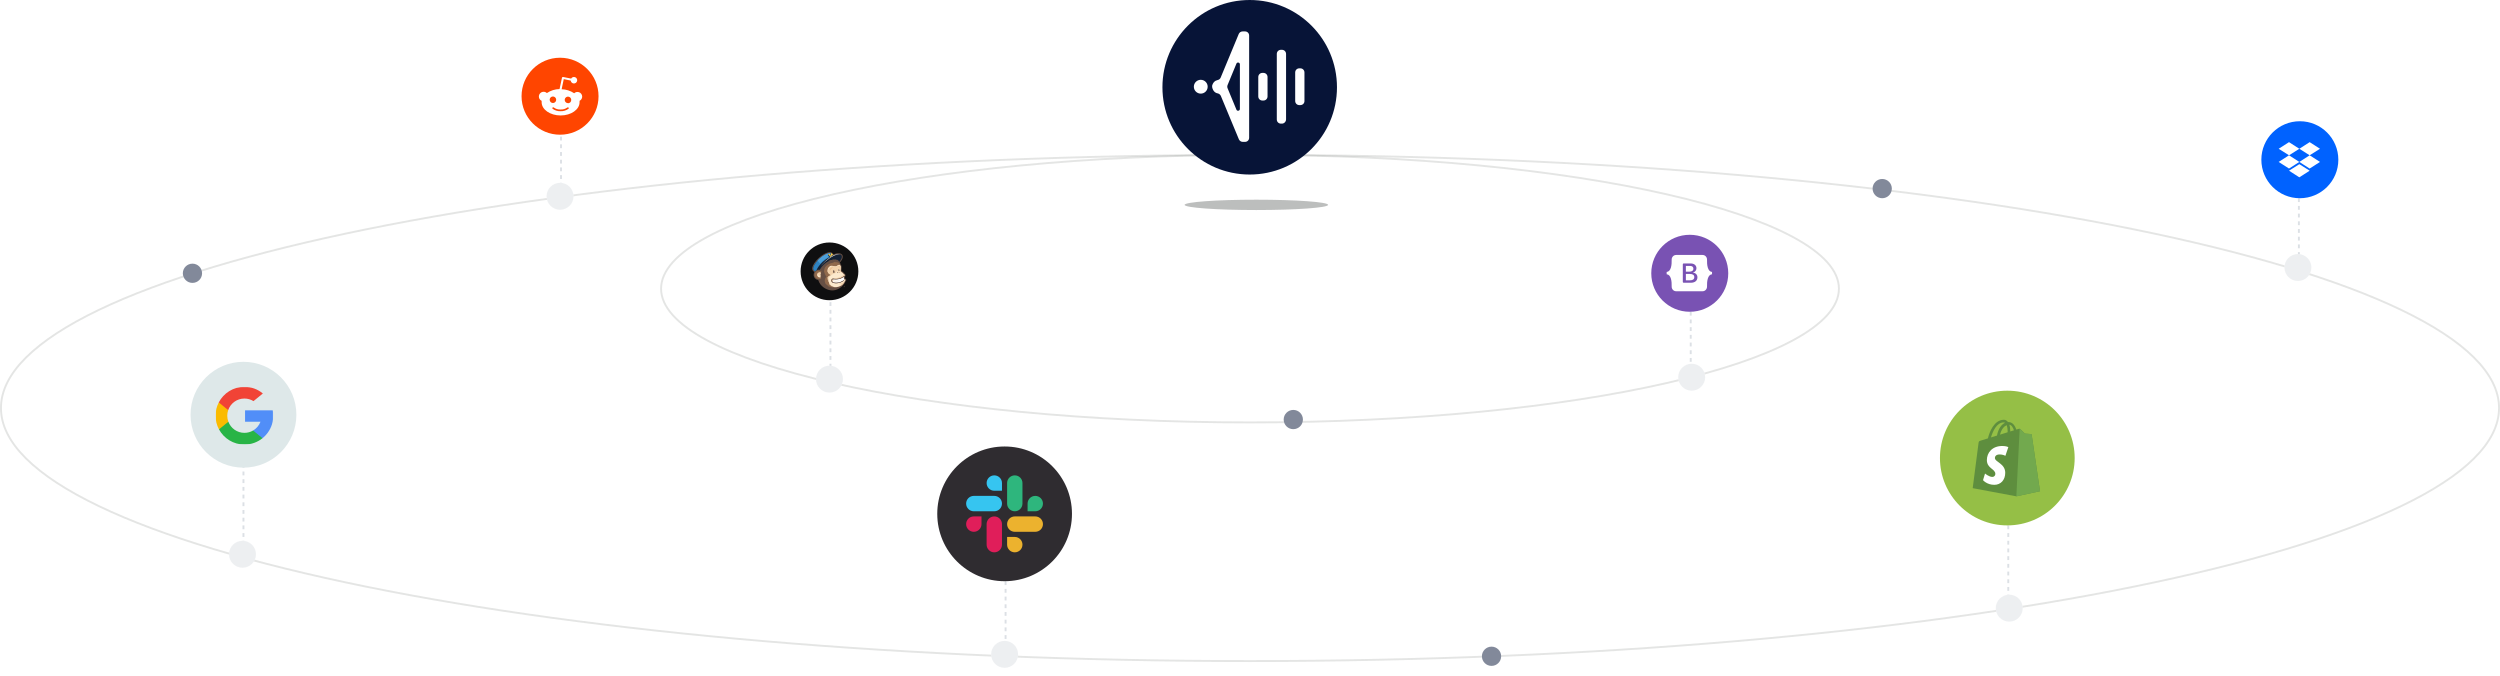 <svg width="1299" height="351" viewBox="0 0 1299 351" fill="none" xmlns="http://www.w3.org/2000/svg">
<path opacity="0.2" d="M955.5 149.996C955.5 154.67 953.428 159.275 949.401 163.77C945.37 168.268 939.403 172.631 931.676 176.803C916.224 185.147 893.831 192.677 866.117 199.006C810.698 211.663 734.112 219.496 649.5 219.496C564.888 219.496 488.302 211.663 432.883 199.006C405.169 192.677 382.776 185.147 367.324 176.803C359.597 172.631 353.63 168.268 349.599 163.77C345.572 159.275 343.5 154.67 343.5 149.996C343.5 145.322 345.572 140.718 349.599 136.222C353.63 131.724 359.597 127.361 367.324 123.189C382.776 114.845 405.169 107.315 432.883 100.986C488.302 88.329 564.888 80.496 649.5 80.496C734.112 80.496 810.698 88.329 866.117 100.986C893.831 107.315 916.224 114.845 931.676 123.189C939.403 127.361 945.37 131.724 949.401 136.222C953.428 140.718 955.5 145.322 955.5 149.996Z" stroke="#7A7D7C"/>
<path opacity="0.2" d="M1298.5 211.996C1298.5 220.93 1294.05 229.707 1285.45 238.244C1276.86 246.782 1264.15 255.042 1247.74 262.926C1214.93 278.692 1167.42 292.904 1108.67 304.844C991.172 328.723 828.831 343.496 649.5 343.496C470.169 343.496 307.828 328.723 190.334 304.844C131.582 292.904 84.07 278.692 51.258 262.926C34.85 255.042 22.145 246.782 13.548 238.244C4.952 229.707 0.5 220.93 0.5 211.996C0.5 203.062 4.952 194.285 13.548 185.748C22.145 177.21 34.85 168.95 51.258 161.066C84.07 145.3 131.582 131.088 190.334 119.148C307.828 95.269 470.169 80.496 649.5 80.496C828.831 80.496 991.172 95.269 1108.67 119.148C1167.42 131.088 1214.93 145.3 1247.74 161.066C1264.15 168.95 1276.86 177.21 1285.45 185.748C1294.05 194.285 1298.5 203.062 1298.5 211.996Z" stroke="#7A7D7C"/>
<g clip-path="url(#clip0_1582_553)">
<path d="M649.345 90.69C674.388 90.69 694.69 70.388 694.69 45.345C694.69 20.302 674.388 0 649.345 0C624.302 0 604 20.302 604 45.345C604 70.388 624.302 90.69 649.345 90.69Z" fill="#071437"/>
<path d="M623.916 48.65C625.9 48.65 627.508 47.042 627.508 45.059C627.508 43.075 625.9 41.467 623.916 41.467C621.932 41.467 620.324 43.075 620.324 45.059C620.324 47.042 621.932 48.65 623.916 48.65Z" fill="white"/>
<path d="M675.638 54.612H675.136C673.914 54.612 672.98 53.678 672.98 52.457V37.659C672.98 36.438 673.914 35.504 675.136 35.504H675.638C676.86 35.504 677.793 36.438 677.793 37.659V52.529C677.793 53.678 676.86 54.612 675.638 54.612Z" fill="white"/>
<path d="M666.084 64.239H665.581C664.36 64.239 663.426 63.305 663.426 62.084V28.034C663.426 26.813 664.36 25.879 665.581 25.879H666.084C667.305 25.879 668.239 26.813 668.239 28.034V62.012C668.239 63.233 667.233 64.239 666.084 64.239Z" fill="white"/>
<path d="M656.459 52.242H655.956C654.735 52.242 653.801 51.308 653.801 50.087V40.03C653.801 38.809 654.735 37.875 655.956 37.875H656.459C657.68 37.875 658.614 38.809 658.614 40.03V50.087C658.614 51.308 657.68 52.242 656.459 52.242Z" fill="white"/>
<path d="M629.877 45.489C630.307 47.285 631.385 48.291 632.678 48.506C633.396 48.65 634.043 49.153 634.33 49.799L643.741 72.427C644.1 73.218 644.89 73.72 645.752 73.72H646.901C648.123 73.72 649.056 72.786 649.056 71.565V18.479C649.056 17.258 648.123 16.324 646.901 16.324H645.68C644.818 16.324 644.028 16.827 643.669 17.617L634.258 40.317C633.971 41.035 633.325 41.466 632.606 41.61C631.313 41.897 630.236 42.831 629.805 44.627C629.805 44.914 629.805 45.202 629.877 45.489ZM637.85 44.196L642.448 33.062C642.807 32.128 644.243 32.415 644.243 33.421V56.624C644.243 57.629 642.807 57.917 642.448 56.983L637.85 45.848C637.635 45.346 637.635 44.771 637.85 44.196Z" fill="white"/>
</g>
<g opacity="0.5" filter="url(#filter0_f_1582_553)">
<ellipse cx="652.806" cy="106.446" rx="37.275" ry="2.69" fill="#7A7D7C"/>
</g>
<line x1="126.5" y1="232.996" x2="126.5" y2="286.996" stroke="#DCE0E5" stroke-dasharray="2 2"/>
<line x1="522.5" y1="285.996" x2="522.5" y2="339.996" stroke="#DCE0E5" stroke-dasharray="2 2"/>
<line x1="291.5" y1="50.996" x2="291.5" y2="104.996" stroke="#DCE0E5" stroke-dasharray="2 2"/>
<line x1="1043.5" y1="260.996" x2="1043.5" y2="314.996" stroke="#DCE0E5" stroke-dasharray="2 2"/>
<line x1="1194.5" y1="86.996" x2="1194.5" y2="140.996" stroke="#DCE0E5" stroke-dasharray="2 2"/>
<line x1="878.5" y1="153.996" x2="878.5" y2="199.996" stroke="#DCE0E5" stroke-dasharray="2 2"/>
<line x1="431.5" y1="152.996" x2="431.5" y2="198.996" stroke="#DCE0E5" stroke-dasharray="2 2"/>
<g filter="url(#filter1_f_1582_553)">
<circle cx="291" cy="101.996" r="7" fill="white"/>
<circle cx="291" cy="101.996" r="7" fill="#DCE0E5" fill-opacity="0.5"/>
</g>
<g filter="url(#filter2_f_1582_553)">
<circle cx="100" cy="141.996" r="5" fill="white"/>
<circle cx="100" cy="141.996" r="5" fill="#071437" fill-opacity="0.5"/>
</g>
<g filter="url(#filter3_f_1582_553)">
<circle cx="126" cy="287.996" r="7" fill="white"/>
<circle cx="126" cy="287.996" r="7" fill="#DCE0E5" fill-opacity="0.5"/>
</g>
<g filter="url(#filter4_f_1582_553)">
<circle cx="522" cy="339.996" r="7" fill="white"/>
<circle cx="522" cy="339.996" r="7" fill="#DCE0E5" fill-opacity="0.5"/>
</g>
<g filter="url(#filter5_f_1582_553)">
<circle cx="775" cy="340.996" r="5" fill="white"/>
<circle cx="775" cy="340.996" r="5" fill="#071437" fill-opacity="0.5"/>
</g>
<g filter="url(#filter6_f_1582_553)">
<circle cx="1044" cy="315.996" r="7" fill="white"/>
<circle cx="1044" cy="315.996" r="7" fill="#DCE0E5" fill-opacity="0.5"/>
</g>
<g filter="url(#filter7_f_1582_553)">
<circle cx="1194" cy="138.996" r="7" fill="white"/>
<circle cx="1194" cy="138.996" r="7" fill="#DCE0E5" fill-opacity="0.5"/>
</g>
<g filter="url(#filter8_f_1582_553)">
<circle cx="978" cy="97.996" r="5" fill="white"/>
<circle cx="978" cy="97.996" r="5" fill="#071437" fill-opacity="0.5"/>
</g>
<g filter="url(#filter9_f_1582_553)">
<circle cx="431" cy="196.996" r="7" fill="white"/>
<circle cx="431" cy="196.996" r="7" fill="#DCE0E5" fill-opacity="0.5"/>
</g>
<g filter="url(#filter10_f_1582_553)">
<circle cx="672" cy="217.996" r="5" fill="white"/>
<circle cx="672" cy="217.996" r="5" fill="#071437" fill-opacity="0.5"/>
</g>
<g filter="url(#filter11_f_1582_553)">
<path d="M886 195.996C886 199.862 882.866 202.996 879 202.996C875.134 202.996 872 199.862 872 195.996C872 192.13 875.134 188.996 879 188.996C882.866 188.996 886 192.13 886 195.996Z" fill="white"/>
<path d="M886 195.996C886 199.862 882.866 202.996 879 202.996C875.134 202.996 872 199.862 872 195.996C872 192.13 875.134 188.996 879 188.996C882.866 188.996 886 192.13 886 195.996Z" fill="#DCE0E5" fill-opacity="0.5"/>
</g>
<circle cx="878" cy="141.996" r="20" fill="#7952B3"/>
<path fill-rule="evenodd" clip-rule="evenodd" d="M870.896 132.479C869.551 132.479 868.556 133.661 868.6 134.943C868.643 136.174 868.587 137.77 868.188 139.071C867.786 140.375 867.108 141.202 866 141.308V142.506C867.108 142.612 867.786 143.439 868.188 144.743C868.587 146.044 868.643 147.64 868.6 148.871C868.556 150.153 869.551 151.336 870.896 151.336H884.677C886.022 151.336 887.017 150.153 886.973 148.871C886.93 147.64 886.986 146.044 887.385 144.743C887.787 143.439 888.463 142.612 889.571 142.506V141.308C888.463 141.202 887.787 140.375 887.385 139.071C886.986 137.77 886.93 136.174 886.973 134.943C887.017 133.661 886.022 132.479 884.677 132.479H870.896ZM881.981 144.086C881.981 145.852 880.669 146.922 878.493 146.922H874.789C874.683 146.922 874.582 146.88 874.507 146.805C874.432 146.73 874.39 146.628 874.39 146.521V137.293C874.39 137.187 874.432 137.085 874.507 137.009C874.582 136.934 874.683 136.892 874.789 136.892H878.472C880.287 136.892 881.478 137.879 881.478 139.394C881.478 140.458 880.676 141.41 879.656 141.577V141.632C881.045 141.785 881.981 142.752 881.981 144.086ZM878.09 138.164H875.978V141.16H877.756C879.132 141.16 879.89 140.604 879.89 139.61C879.89 138.678 879.238 138.164 878.09 138.164ZM875.978 142.348V145.65H878.167C879.599 145.65 880.357 145.073 880.357 143.989C880.357 142.905 879.578 142.348 878.075 142.348L875.978 142.348Z" fill="white"/>
<circle cx="126.5" cy="215.496" r="27.5" fill="#DEE8E9"/>
<g clip-path="url(#clip1_1582_553)">
<mask id="mask0_1582_553" style="mask-type:luminance" maskUnits="userSpaceOnUse" x="112" y="200" width="30" height="31">
<path d="M142 200.996H112V230.996H142V200.996Z" fill="white"/>
</mask>
<g mask="url(#mask0_1582_553)">
<path d="M118.649 219.125L117.604 223.024L113.788 223.104C112.647 220.989 112 218.568 112 215.996C112 213.509 112.605 211.163 113.677 209.098H113.678L117.076 209.721L118.565 213.098C118.253 214.006 118.083 214.981 118.083 215.996C118.083 217.097 118.283 218.152 118.649 219.125Z" fill="#FBBB00"/>
<path d="M141.736 213.193C141.909 214.101 141.998 215.038 141.998 215.996C141.998 217.069 141.885 218.117 141.67 219.127C140.94 222.566 139.032 225.568 136.389 227.693L136.388 227.692L132.108 227.474L131.503 223.693C133.256 222.664 134.627 221.054 135.349 219.127H127.328V213.193H135.466H141.736Z" fill="#518EF8"/>
<path d="M136.391 227.692L136.392 227.693C133.822 229.759 130.556 230.996 127.001 230.996C121.289 230.996 116.323 227.803 113.789 223.104L118.65 219.125C119.917 222.506 123.178 224.912 127.001 224.912C128.645 224.912 130.184 224.468 131.506 223.693L136.391 227.692Z" fill="#28B446"/>
<path d="M136.573 204.449L131.714 208.428C130.346 207.573 128.73 207.079 126.999 207.079C123.089 207.079 119.766 209.596 118.563 213.098L113.677 209.098H113.676C116.172 204.285 121.201 200.996 126.999 200.996C130.638 200.996 133.975 202.293 136.573 204.449Z" fill="#F14336"/>
</g>
</g>
<circle cx="522" cy="266.996" r="35" fill="#2F2C30"/>
<g clip-path="url(#clip2_1582_553)">
<path fill-rule="evenodd" clip-rule="evenodd" d="M516.637 246.996C514.43 246.998 512.644 248.789 512.645 250.995C512.644 253.202 514.431 254.993 516.638 254.994H520.631V250.997C520.632 248.79 518.845 246.999 516.637 246.996C516.638 246.996 516.638 246.996 516.637 246.996ZM516.637 257.663H505.993C503.786 257.664 501.998 259.455 502 261.662C501.997 263.869 503.784 265.659 505.991 265.663H516.637C518.843 265.661 520.631 263.87 520.629 261.664C520.631 259.455 518.843 257.664 516.637 257.663Z" fill="#36C5F0"/>
<path fill-rule="evenodd" clip-rule="evenodd" d="M541.918 261.662C541.92 259.455 540.132 257.664 537.926 257.663C535.719 257.664 533.931 259.455 533.933 261.662V265.663H537.926C540.132 265.661 541.92 263.87 541.918 261.662ZM531.273 261.662V250.995C531.274 248.79 529.488 246.999 527.282 246.996C525.075 246.998 523.287 248.789 523.289 250.995V261.662C523.286 263.869 525.073 265.659 527.28 265.663C529.487 265.661 531.274 263.87 531.273 261.662Z" fill="#2EB67D"/>
<path fill-rule="evenodd" clip-rule="evenodd" d="M527.282 286.996C529.488 286.995 531.276 285.204 531.274 282.997C531.276 280.791 529.488 279 527.282 278.998H523.289V282.997C523.287 285.202 525.075 286.993 527.282 286.996ZM527.282 276.328H537.927C540.134 276.326 541.921 274.536 541.92 272.329C541.923 270.122 540.136 268.331 537.929 268.328H527.283C525.077 268.33 523.289 270.121 523.291 272.327C523.289 274.536 525.075 276.326 527.282 276.328Z" fill="#ECB22E"/>
<path fill-rule="evenodd" clip-rule="evenodd" d="M502 272.329C501.998 274.536 503.786 276.327 505.993 276.328C508.199 276.327 509.987 274.536 509.985 272.329V268.33H505.993C503.786 268.332 501.998 270.123 502 272.329ZM512.645 272.329V282.996C512.642 285.203 514.43 286.993 516.636 286.997C518.843 286.995 520.631 285.204 520.629 282.998V272.333C520.632 270.126 518.845 268.335 516.638 268.332C514.43 268.332 512.644 270.123 512.645 272.329Z" fill="#E01E5A"/>
</g>
<g filter="url(#filter12_d_1582_553)">
<circle cx="1043" cy="237.996" r="35" fill="#95BF46"/>
</g>
<g clip-path="url(#clip3_1582_553)">
<path d="M1055.66 225.852C1055.63 225.652 1055.45 225.541 1055.31 225.529C1055.16 225.517 1052.11 225.29 1052.11 225.29C1052.11 225.29 1049.98 223.181 1049.75 222.948C1049.52 222.714 1049.06 222.785 1048.88 222.837C1048.86 222.845 1048.42 222.98 1047.69 223.204C1046.98 221.163 1045.73 219.286 1043.53 219.286C1043.47 219.286 1043.41 219.289 1043.34 219.292C1042.72 218.464 1041.94 218.104 1041.27 218.104C1036.14 218.104 1033.69 224.519 1032.92 227.78C1030.92 228.397 1029.51 228.837 1029.32 228.894C1028.21 229.243 1028.18 229.278 1028.03 230.327C1027.92 231.121 1025.01 253.645 1025.01 253.645L1047.7 257.898L1060 255.237C1060 255.237 1055.68 226.052 1055.66 225.852ZM1046.44 223.592L1044.52 224.187C1044.52 224.051 1044.52 223.918 1044.52 223.773C1044.52 222.504 1044.34 221.482 1044.06 220.672C1045.2 220.814 1045.95 222.106 1046.44 223.592ZM1042.65 220.924C1042.97 221.714 1043.17 222.849 1043.17 224.381C1043.17 224.459 1043.17 224.531 1043.17 224.603C1041.92 224.99 1040.57 225.41 1039.21 225.831C1039.97 222.884 1041.4 221.461 1042.65 220.924ZM1041.13 219.48C1041.35 219.48 1041.57 219.555 1041.79 219.702C1040.14 220.476 1038.38 222.426 1037.63 226.318L1034.5 227.289C1035.37 224.32 1037.44 219.48 1041.13 219.48Z" fill="#5E8E3E"/>
<path d="M1055.31 225.529C1055.16 225.516 1052.1 225.29 1052.1 225.29C1052.1 225.29 1049.98 223.181 1049.75 222.947C1049.66 222.861 1049.54 222.816 1049.42 222.797L1047.7 257.897L1060 255.237C1060 255.237 1055.68 226.051 1055.66 225.851C1055.63 225.651 1055.45 225.541 1055.31 225.529Z" fill="#72A94E"/>
<path d="M1043.53 232.323L1042.01 236.833C1042.01 236.833 1040.68 236.124 1039.06 236.124C1036.67 236.124 1036.55 237.622 1036.55 238C1036.55 240.06 1041.92 240.849 1041.92 245.674C1041.92 249.471 1039.51 251.915 1036.26 251.915C1032.37 251.915 1030.38 249.491 1030.38 249.491L1031.42 246.044C1031.42 246.044 1033.47 247.802 1035.19 247.802C1036.32 247.802 1036.78 246.913 1036.78 246.264C1036.78 243.576 1032.38 243.457 1032.38 239.041C1032.38 235.325 1035.04 231.729 1040.43 231.729C1042.5 231.729 1043.53 232.323 1043.53 232.323Z" fill="white"/>
</g>
<circle cx="1195" cy="82.996" r="20" fill="#0062FF"/>
<g clip-path="url(#clip4_1582_553)">
<path d="M1189.37 73.857L1184 77.3L1189.37 80.693L1194.73 77.3L1189.37 73.857ZM1200.1 73.857L1194.73 77.3L1200.1 80.693L1205.47 77.3L1200.1 73.857ZM1184 84.136L1189.37 87.579L1194.73 84.136L1189.37 80.693L1184 84.136ZM1200.1 80.693L1194.73 84.136L1200.1 87.579L1205.47 84.136L1200.1 80.693ZM1189.37 88.693L1194.73 92.136L1200.1 88.693L1194.73 85.3L1189.37 88.693Z" fill="white"/>
</g>
<circle cx="291" cy="49.996" r="20" fill="#FF4500"/>
<path d="M302.506 50.146C302.51 50.377 302.481 50.608 302.42 50.832C302.359 51.055 302.267 51.269 302.146 51.467C302.026 51.665 301.878 51.845 301.708 52.001C301.537 52.158 301.345 52.29 301.138 52.393C301.142 52.455 301.146 52.517 301.148 52.579C301.153 52.703 301.153 52.827 301.148 52.95C301.146 53.013 301.142 53.075 301.138 53.136C301.138 56.921 296.728 59.996 291.287 59.996C285.847 59.996 281.437 56.921 281.437 53.136C281.432 53.075 281.429 53.013 281.427 52.95C281.421 52.827 281.421 52.703 281.427 52.579C281.429 52.517 281.432 52.455 281.437 52.393C281.112 52.244 280.824 52.025 280.591 51.754C280.359 51.482 280.189 51.163 280.092 50.818C279.995 50.474 279.975 50.112 280.031 49.759C280.088 49.406 280.221 49.07 280.421 48.773C280.621 48.476 280.883 48.227 281.189 48.041C281.494 47.856 281.837 47.74 282.192 47.7C282.548 47.66 282.908 47.698 283.247 47.811C283.586 47.924 283.897 48.11 284.157 48.355C284.641 48.027 285.148 47.735 285.673 47.48C286.199 47.226 286.743 47.01 287.3 46.834C287.857 46.658 288.426 46.523 289.003 46.43C289.58 46.337 290.163 46.285 290.747 46.277L291.997 40.414C292.011 40.346 292.038 40.282 292.078 40.224C292.117 40.167 292.167 40.118 292.225 40.081C292.283 40.043 292.348 40.017 292.416 40.004C292.484 39.992 292.555 39.993 292.622 40.008L296.762 40.836C297.179 40.118 298.056 39.811 298.831 40.11C299.605 40.409 300.047 41.226 299.874 42.038C299.702 42.85 298.964 43.416 298.135 43.373C297.306 43.331 296.631 42.692 296.542 41.867L292.926 41.106L291.828 46.378C292.405 46.39 292.981 46.444 293.55 46.539C294.69 46.729 295.797 47.083 296.836 47.589C297.355 47.842 297.856 48.132 298.333 48.456C298.676 48.127 299.108 47.904 299.575 47.814C300.042 47.724 300.526 47.771 300.967 47.949C301.408 48.128 301.788 48.43 302.061 48.82C302.334 49.21 302.489 49.67 302.506 50.146ZM285.739 52.482C285.824 52.687 285.948 52.873 286.105 53.03C286.262 53.187 286.448 53.311 286.653 53.397C286.858 53.481 287.078 53.525 287.3 53.525C287.983 53.525 288.599 53.113 288.861 52.482C289.123 51.851 288.978 51.124 288.494 50.641C288.011 50.158 287.285 50.013 286.653 50.274C286.022 50.536 285.61 51.152 285.61 51.835C285.61 52.057 285.654 52.277 285.739 52.482ZM295.416 56.538C295.502 56.453 295.552 56.338 295.554 56.217C295.555 56.096 295.508 55.98 295.424 55.893C295.339 55.806 295.224 55.757 295.103 55.755C294.982 55.754 294.866 55.8 294.768 55.873C294.514 56.056 294.245 56.216 293.964 56.353C293.683 56.49 293.39 56.603 293.09 56.69C292.79 56.778 292.483 56.84 292.173 56.876C291.862 56.912 291.549 56.921 291.237 56.904C290.925 56.918 290.612 56.905 290.303 56.867C289.993 56.828 289.687 56.763 289.389 56.672C289.09 56.582 288.799 56.466 288.52 56.327C288.241 56.187 287.974 56.024 287.722 55.84C287.635 55.768 287.524 55.731 287.411 55.737C287.297 55.742 287.191 55.79 287.11 55.87C287.03 55.95 286.983 56.057 286.977 56.17C286.972 56.283 287.008 56.394 287.08 56.482C287.377 56.706 287.693 56.903 288.024 57.073C288.354 57.243 288.699 57.384 289.054 57.494C289.409 57.605 289.773 57.685 290.141 57.733C290.51 57.782 290.882 57.798 291.254 57.783C291.625 57.798 291.997 57.782 292.366 57.733C293.104 57.636 293.821 57.413 294.484 57.073C294.814 56.903 295.13 56.706 295.427 56.482L295.416 56.538ZM295.106 53.66C295.335 53.663 295.562 53.618 295.774 53.53C295.985 53.442 296.177 53.312 296.336 53.148C296.496 52.983 296.62 52.788 296.702 52.574C296.784 52.36 296.822 52.132 296.812 51.903C296.812 51.219 296.401 50.604 295.769 50.342C295.138 50.08 294.411 50.225 293.928 50.708C293.445 51.192 293.3 51.918 293.562 52.55C293.823 53.181 294.439 53.593 295.123 53.593L295.106 53.66Z" fill="white"/>
<circle cx="431" cy="140.996" r="15" fill="#0F0F10"/>
<g clip-path="url(#clip5_1582_553)">
<path d="M438.979 149.086C438.916 149.15 438.837 149.181 438.742 149.181C438.647 149.181 438.568 149.15 438.505 149.086C438.442 149.023 438.41 148.944 438.41 148.85C438.41 148.755 438.442 148.668 438.513 148.605C438.576 148.542 438.655 148.518 438.742 148.518C438.837 148.518 438.916 148.55 438.979 148.613C439.042 148.676 439.073 148.755 439.073 148.85C439.081 148.944 439.05 149.023 438.979 149.086ZM438.553 148.652C438.497 148.708 438.474 148.771 438.474 148.842C438.474 148.921 438.497 148.984 438.553 149.039C438.608 149.094 438.671 149.118 438.75 149.118C438.829 149.118 438.892 149.094 438.947 149.039C439.002 148.984 439.026 148.921 439.026 148.842C439.026 148.771 439.002 148.7 438.947 148.652C438.892 148.597 438.829 148.565 438.75 148.565C438.671 148.573 438.608 148.597 438.553 148.652ZM438.852 149.015C438.821 149.039 438.789 149.047 438.758 149.047C438.71 149.047 438.663 149.031 438.624 148.992C438.584 148.952 438.568 148.905 438.568 148.85C438.568 148.794 438.584 148.747 438.616 148.708C438.647 148.668 438.695 148.652 438.75 148.652C438.781 148.652 438.813 148.66 438.845 148.676C438.884 148.7 438.916 148.739 438.924 148.802H438.837C438.829 148.779 438.821 148.755 438.805 148.747C438.789 148.739 438.774 148.731 438.758 148.731C438.734 148.731 438.71 148.739 438.695 148.763C438.679 148.786 438.671 148.818 438.671 148.858C438.671 148.897 438.679 148.929 438.695 148.944C438.71 148.96 438.734 148.976 438.758 148.976C438.781 148.976 438.797 148.968 438.813 148.96L438.837 148.913H438.916C438.908 148.96 438.884 148.992 438.852 149.015ZM439.689 145.511C439.689 145.479 439.681 145.448 439.681 145.416C439.681 145.393 439.673 145.377 439.673 145.361C439.665 145.314 439.658 145.274 439.642 145.227C439.61 145.14 439.563 145.053 439.5 144.982C439.437 144.911 439.365 144.856 439.294 144.816C439.216 144.777 439.137 144.753 439.073 144.738C439.05 144.738 439.034 144.73 439.018 144.73C439.105 144.351 438.995 144.059 438.924 143.925L438.939 143.909C439.034 143.814 439.113 143.727 439.184 143.64L439.2 143.625C439.255 143.546 439.287 143.467 439.31 143.396C439.326 143.333 439.342 143.277 439.342 143.222V143.175V143.143V143.072C439.334 142.954 439.318 142.804 439.239 142.638C439.2 142.559 439.144 142.472 439.073 142.393C439.002 142.314 438.916 142.243 438.813 142.188C438.805 142.18 438.797 142.18 438.789 142.172C438.576 141.865 438.339 141.62 438.126 141.438C438.016 141.344 437.913 141.265 437.826 141.202C437.74 141.138 437.669 141.091 437.629 141.06C437.534 140.989 437.463 140.949 437.432 140.933C437.353 140.886 437.298 140.846 437.266 140.823C437.242 140.799 437.227 140.791 437.219 140.783C437.219 140.783 437.219 140.775 437.211 140.76C437.203 140.736 437.203 140.704 437.203 140.649C437.203 140.57 437.203 140.452 437.211 140.294C437.227 140.041 437.25 139.702 437.282 139.236C437.29 139.086 437.29 138.944 437.29 138.818C437.282 138.605 437.25 138.416 437.211 138.242C437.203 138.202 437.187 138.163 437.179 138.123C437.171 138.092 437.163 138.076 437.156 138.06C437.148 138.037 437.14 138.013 437.124 137.981C437.116 137.966 437.116 137.95 437.1 137.934C437.085 137.895 437.069 137.855 437.045 137.816L437.037 137.808L437.029 137.784L437.021 137.768C436.982 137.697 436.935 137.634 436.887 137.579C436.864 137.468 436.824 137.311 436.753 137.129C436.69 136.971 436.611 136.798 436.493 136.624C436.453 136.561 436.406 136.505 436.358 136.45L436.374 136.434C436.398 136.411 436.95 135.827 437.392 135.069C438.205 133.656 437.937 132.796 437.566 132.322L437.558 132.307L437.55 132.291C437.195 131.896 436.706 131.659 436.114 131.58C434.875 131.423 433.47 132.038 433.099 132.212L432.42 131.47C432.357 131.407 432.294 131.344 432.223 131.296C432.152 131.249 432.073 131.202 431.994 131.162C431.836 131.091 431.662 131.044 431.473 131.02C431.102 130.973 430.676 131.02 430.218 131.138C429.531 131.312 428.766 131.659 427.961 132.141C427.156 132.622 426.319 133.246 425.506 133.988C424.512 134.888 423.691 135.843 423.091 136.758C422.791 137.208 422.546 137.65 422.365 138.076C422.183 138.494 422.065 138.897 422.017 139.26C421.986 139.528 421.986 139.781 422.041 140.01C422.065 140.112 422.096 140.207 422.144 140.302C422.199 140.42 422.27 140.531 422.357 140.625L423.059 141.359L423.138 141.438L423.13 141.446L423.107 141.494C423.091 141.517 423.083 141.541 423.067 141.557L423.043 141.604C423.036 141.628 423.02 141.652 423.012 141.675L422.988 141.723C422.98 141.746 422.965 141.77 422.957 141.794C422.949 141.809 422.941 141.825 422.941 141.841L422.917 141.912C422.909 141.928 422.909 141.944 422.901 141.959C422.894 141.983 422.886 142.007 422.878 142.038C422.878 142.046 422.87 142.054 422.87 142.062C422.87 142.07 422.862 142.078 422.862 142.086C422.854 142.109 422.846 142.141 422.838 142.165C422.838 142.18 422.83 142.196 422.83 142.212C422.83 142.22 422.822 142.236 422.822 142.243C422.822 142.259 422.815 142.275 422.815 142.291C422.815 142.307 422.807 142.322 422.807 142.338C422.799 142.37 422.799 142.401 422.791 142.441C422.791 142.449 422.791 142.457 422.783 142.472V142.48C422.783 142.504 422.775 142.528 422.775 142.543C422.775 142.575 422.767 142.614 422.767 142.646V143.041C422.767 143.056 422.767 143.072 422.775 143.088C422.775 143.104 422.775 143.127 422.783 143.151V143.175C422.783 143.191 422.791 143.214 422.791 143.23C422.791 143.246 422.799 143.262 422.799 143.285C422.799 143.293 422.799 143.301 422.807 143.309C422.807 143.317 422.815 143.333 422.815 143.341V143.356C422.815 143.372 422.822 143.388 422.83 143.419C422.83 143.427 422.83 143.427 422.838 143.435C422.846 143.451 422.846 143.467 422.846 143.475L422.854 143.491C422.854 143.498 422.854 143.498 422.862 143.506L422.87 143.522V143.546C422.87 143.554 422.87 143.554 422.878 143.562L422.886 143.577C422.886 143.593 422.894 143.601 422.894 143.617C422.901 143.633 422.901 143.648 422.909 143.68C422.909 143.688 422.909 143.688 422.917 143.696C422.925 143.719 422.933 143.735 422.933 143.743C422.941 143.759 422.949 143.775 422.957 143.806L422.965 143.814C422.972 143.83 422.972 143.846 422.98 143.854L422.988 143.869C422.988 143.877 422.996 143.885 422.996 143.893C422.996 143.901 423.004 143.917 423.012 143.925L423.02 143.94C423.028 143.948 423.028 143.964 423.036 143.972C423.043 143.98 423.043 143.988 423.043 143.996C423.051 144.011 423.059 144.027 423.067 144.051L423.075 144.059C423.083 144.067 423.083 144.075 423.091 144.082C423.099 144.09 423.099 144.106 423.107 144.114C423.115 144.122 423.122 144.138 423.13 144.161L423.138 144.169C423.146 144.177 423.146 144.185 423.154 144.193C423.162 144.209 423.17 144.217 423.17 144.225C423.178 144.232 423.186 144.248 423.193 144.264V144.272C423.201 144.28 423.201 144.288 423.209 144.296C423.217 144.311 423.225 144.319 423.233 144.327C423.241 144.335 423.249 144.351 423.264 144.374C423.272 144.382 423.28 144.39 423.28 144.398C423.288 144.414 423.296 144.422 423.304 144.43C423.312 144.438 423.32 144.453 423.328 144.469C423.335 144.477 423.343 144.493 423.351 144.501C423.359 144.517 423.367 144.524 423.383 144.532L423.407 144.556L423.414 144.564C423.43 144.58 423.438 144.595 423.454 144.611L423.47 144.627L423.493 144.651L423.541 144.698L423.556 144.714L423.58 144.738L423.588 144.745C423.604 144.761 423.628 144.777 423.643 144.801L423.651 144.809C423.659 144.816 423.667 144.816 423.675 144.832C423.699 144.856 423.722 144.872 423.746 144.895L423.762 144.903L423.77 144.911L423.785 144.919C423.809 144.935 423.825 144.951 423.849 144.966L423.856 144.974C423.864 144.982 423.872 144.982 423.872 144.982L423.888 144.998C423.904 145.014 423.92 145.022 423.935 145.037L423.951 145.045L423.967 145.061L423.975 145.069C423.991 145.077 424.014 145.093 424.03 145.101C424.038 145.108 424.046 145.116 424.062 145.116L424.077 145.124L424.085 145.132H424.093C424.125 145.148 424.148 145.164 424.172 145.18L424.188 145.187L424.283 145.235H424.291L424.306 145.243L424.354 145.266C424.362 145.266 424.369 145.274 424.377 145.274C424.385 145.282 424.393 145.282 424.409 145.29H424.417C424.433 145.298 424.448 145.306 424.464 145.306H424.472C424.488 145.314 424.504 145.322 424.527 145.329H424.535L424.551 145.337C424.559 145.337 424.567 145.345 424.575 145.345H424.583C424.606 145.353 424.63 145.361 424.661 145.369H424.669C424.709 145.385 424.748 145.393 424.788 145.401H424.796C424.827 145.408 424.867 145.416 424.898 145.424H424.93C424.961 145.432 424.993 145.44 425.025 145.44H425.056C425.08 145.44 425.096 145.448 425.119 145.448C425.119 145.456 425.127 145.464 425.127 145.472C425.182 145.622 425.238 145.771 425.301 145.914C426.232 148.494 428.813 150.499 431.757 150.87C434.701 151.233 437.85 149.276 439.129 146.632C439.184 146.529 439.231 146.434 439.279 146.332C439.405 146.198 439.508 146.064 439.571 145.921C439.673 145.835 439.697 145.661 439.689 145.511Z" fill="#664F44"/>
<path d="M437.168 132.598C437.026 132.44 436.86 132.322 436.679 132.235C436.647 132.219 436.616 132.211 436.576 132.204C436.561 132.196 436.545 132.18 436.529 132.172C436.371 132.109 436.205 132.069 436.032 132.046C435.179 131.935 434.201 132.251 433.648 132.472C433.617 132.488 433.585 132.496 433.553 132.511C433.506 132.535 433.459 132.551 433.411 132.574C433.332 132.606 433.253 132.645 433.167 132.685C433.151 132.693 433.143 132.693 433.127 132.701L432.977 132.527L432.906 132.448L432.843 132.377L432.819 132.346L432.243 131.683L432.196 131.627L432.133 131.556H432.125L431.959 131.596L431.77 131.635C431.667 131.588 431.541 131.556 431.399 131.533C431.115 131.493 430.752 131.533 430.341 131.635C429.931 131.738 429.465 131.919 428.976 132.164C427.989 132.653 426.9 133.403 425.842 134.366C425.471 134.698 425.132 135.045 424.816 135.384C424.508 135.716 424.232 136.055 423.98 136.379C423.467 137.05 423.08 137.697 422.827 138.281C422.662 138.668 422.559 139.023 422.519 139.331C422.488 139.552 422.496 139.749 422.535 139.907C422.551 139.962 422.567 140.001 422.583 140.049C422.622 140.144 422.669 140.222 422.733 140.293L423.372 140.964L423.443 141.035L423.451 141.028C423.467 141.004 423.49 140.98 423.514 140.964L423.522 140.956L423.546 140.933C423.561 140.909 423.585 140.893 423.601 140.87C423.617 140.854 423.624 140.846 423.64 140.838C423.656 140.83 423.664 140.814 423.68 140.807L423.695 140.791C423.711 140.783 423.719 140.767 423.735 140.759C423.751 140.743 423.774 140.728 423.79 140.712C423.798 140.704 423.814 140.696 423.822 140.688H423.83C423.853 140.672 423.869 140.657 423.893 140.641C423.909 140.633 423.916 140.625 423.932 140.609C423.956 140.593 423.972 140.578 423.995 140.562C424.011 140.554 424.019 140.546 424.035 140.538C424.059 140.522 424.082 140.507 424.106 140.499C424.122 140.491 424.13 140.483 424.145 140.475C424.169 140.459 424.193 140.451 424.216 140.436C424.232 140.428 424.24 140.42 424.256 140.412L424.272 140.404C424.295 140.396 424.311 140.38 424.335 140.372C424.343 140.365 424.358 140.365 424.366 140.357C424.382 140.349 424.398 140.341 424.422 140.333L424.469 140.309L424.485 140.301L424.603 140.254C424.619 140.246 424.627 140.246 424.643 140.238C424.658 140.23 424.666 140.23 424.682 140.222L424.698 140.215C424.706 140.215 424.714 140.207 424.722 140.207C424.737 140.199 424.753 140.199 424.777 140.191H424.793C424.816 140.183 424.832 140.183 424.856 140.175C424.871 140.167 424.895 140.167 424.911 140.159C424.935 140.151 424.958 140.151 424.982 140.144C424.99 140.144 424.998 140.136 425.014 140.136C425.021 140.136 425.037 140.136 425.045 140.128C425.069 140.12 425.092 140.12 425.116 140.12C425.14 140.12 425.156 140.112 425.179 140.112C425.195 140.112 425.211 140.104 425.227 140.104H425.29C425.369 140.104 425.463 140.104 425.558 140.112H425.574C425.669 140.12 425.779 140.136 425.89 140.159C425.913 140.167 425.945 140.167 425.969 140.175C425.976 140.167 425.976 140.151 425.984 140.144C426.047 140.041 426.103 139.93 426.166 139.828C426.521 139.236 426.9 138.715 427.287 138.257C427.421 138.099 427.555 137.957 427.689 137.815C428.25 137.231 428.81 136.781 429.315 136.434C429.426 136.355 429.544 136.284 429.647 136.213C429.797 136.118 429.939 136.039 430.073 135.96C430.183 135.897 430.286 135.842 430.388 135.795C430.554 135.708 430.704 135.637 430.838 135.582L430.957 135.534C431.012 135.511 431.067 135.487 431.115 135.471C431.075 135.463 431.028 135.463 430.988 135.463H430.83C430.791 135.463 430.744 135.463 430.704 135.471C430.625 135.479 430.538 135.487 430.452 135.495C430.42 135.503 430.396 135.503 430.365 135.511C430.578 135.4 430.791 135.321 430.988 135.258C431.122 135.219 431.257 135.187 431.383 135.163C431.557 135.132 431.722 135.108 431.872 135.1C431.975 135.092 432.07 135.092 432.156 135.092C432.243 135.092 432.33 135.1 432.401 135.1C432.662 135.116 432.819 135.155 432.819 135.155C432.78 135.1 432.733 135.061 432.685 135.021C432.591 134.95 432.488 134.903 432.393 134.863C432.354 134.848 432.322 134.84 432.291 134.824C432.267 134.816 432.243 134.808 432.227 134.808C432.275 134.8 432.314 134.792 432.354 134.792C432.401 134.784 432.441 134.784 432.488 134.777C432.859 134.745 433.19 134.777 433.435 134.816C433.727 134.871 433.909 134.942 433.909 134.942C433.869 134.863 433.806 134.792 433.735 134.729C433.688 134.69 433.632 134.65 433.585 134.619C433.688 134.642 433.774 134.666 433.869 134.698C434.106 134.769 434.303 134.855 434.461 134.926L434.603 134.998C434.619 135.005 434.627 135.013 434.635 135.013C434.777 135.092 434.856 135.147 434.856 135.147C434.832 135.061 434.785 134.982 434.722 134.911C434.706 134.895 434.69 134.871 434.674 134.855H434.682C434.69 134.855 434.698 134.863 434.714 134.863C434.722 134.863 434.737 134.871 434.753 134.879C434.816 134.903 434.911 134.942 435.021 134.998C435.029 134.998 435.029 135.005 435.037 135.005L435.085 135.029C435.124 135.053 435.164 135.069 435.203 135.1L435.321 135.171C435.345 135.187 435.361 135.195 435.385 135.211C435.424 135.242 435.471 135.274 435.511 135.313C435.558 135.353 435.598 135.392 435.637 135.432L435.661 135.455C435.692 135.487 435.724 135.518 435.748 135.55C435.803 135.613 435.85 135.684 435.898 135.755C435.953 135.842 435.992 135.945 436.032 136.047C436.032 136.055 436.032 136.063 436.04 136.063C436.063 136.039 436.111 135.992 436.166 135.929C436.624 135.392 437.997 133.656 437.168 132.598Z" fill="#132134"/>
<path d="M439.213 145.566C439.213 145.566 439.229 145.448 439.166 145.337C439.166 145.329 439.158 145.321 439.158 145.321L439.15 145.313L439.126 145.29C439.111 145.274 439.095 145.258 439.071 145.242C439.063 145.234 439.047 145.227 439.032 145.219C438.992 145.203 438.953 145.187 438.897 145.179C438.858 145.171 438.818 145.171 438.771 145.171H438.708V145.187C438.708 145.195 438.716 145.203 438.716 145.219C438.716 145.227 438.716 145.234 438.724 145.234C438.732 145.258 438.74 145.298 438.747 145.329C438.747 145.329 438.747 145.337 438.74 145.353V145.361C438.716 145.416 438.653 145.542 438.511 145.7C438.487 145.732 438.463 145.755 438.432 145.787C438.037 146.197 437.185 146.774 435.385 147.097C434.777 147.184 434.209 147.192 433.736 147.129C433.025 147.042 432.496 146.813 432.244 146.505C432.22 146.482 432.204 146.45 432.181 146.426C432.165 146.403 432.157 146.387 432.141 146.363C432.133 146.355 432.133 146.347 432.125 146.339C432.023 146.15 431.976 145.945 431.976 145.748C431.976 145.503 432.054 145.274 432.181 145.1C432.283 144.958 432.418 144.848 432.583 144.8C432.662 144.777 432.749 144.761 432.836 144.769C432.852 144.769 432.875 144.769 432.907 144.777C432.962 144.785 433.049 144.793 433.152 144.808C433.159 144.808 433.175 144.808 433.183 144.816C433.522 144.856 434.059 144.911 434.706 144.871C435.89 144.8 437.445 144.429 438.858 143.151V143.143C438.866 143.032 438.85 142.843 438.716 142.693C438.692 142.669 438.669 142.646 438.637 142.622C438.621 142.606 438.597 142.598 438.582 142.583C438.558 142.575 438.542 142.559 438.526 142.551L438.455 142.504V142.496C438.448 142.48 438.44 142.464 438.424 142.448C438.061 141.896 437.556 141.572 437.35 141.422C437.256 141.351 437.193 141.32 437.193 141.32C436.758 141.051 436.695 140.965 436.735 140.246C436.751 139.986 436.774 139.646 436.806 139.181C436.806 139.118 436.814 139.062 436.814 139.007V138.968V138.778C436.814 138.739 436.806 138.699 436.806 138.668C436.806 138.652 436.806 138.636 436.798 138.62C436.79 138.581 436.79 138.542 436.782 138.502C436.782 138.486 436.774 138.463 436.774 138.447C436.774 138.423 436.766 138.407 436.758 138.384C436.751 138.368 436.751 138.344 436.743 138.328C436.735 138.305 436.727 138.281 436.727 138.257C436.727 138.249 436.719 138.242 436.719 138.234C436.719 138.226 436.711 138.218 436.711 138.21V138.202L436.703 138.178C436.695 138.163 436.687 138.147 436.687 138.131V138.123L436.68 138.107L436.672 138.092C436.656 138.06 436.648 138.028 436.632 138.005L436.624 137.981C436.609 137.957 436.593 137.926 436.577 137.902L436.569 137.894L436.561 137.886C436.545 137.871 436.537 137.855 436.522 137.839L436.506 137.815C436.49 137.792 436.474 137.776 436.459 137.76V137.697C436.451 137.665 436.443 137.626 436.435 137.587C436.435 137.579 436.427 137.563 436.427 137.555V137.547C436.427 137.531 436.419 137.523 436.419 137.508C436.411 137.476 436.403 137.444 436.388 137.413C436.388 137.405 436.38 137.389 436.38 137.381L436.356 137.31C436.348 137.294 436.348 137.279 436.34 137.271C436.332 137.247 436.324 137.223 436.309 137.2L436.285 137.152C436.277 137.129 436.261 137.105 436.253 137.081L436.23 137.034C436.214 137.01 436.206 136.987 436.19 136.963L436.167 136.916C436.151 136.892 436.135 136.868 436.119 136.837C436.111 136.821 436.103 136.813 436.096 136.797C436.088 136.789 436.08 136.774 436.072 136.766C436.048 136.742 436.032 136.718 436.009 136.695L435.993 136.687C435.961 136.655 435.938 136.624 435.906 136.6L435.898 136.592C435.882 136.584 435.867 136.568 435.859 136.56H435.851C435.835 136.553 435.827 136.545 435.811 136.537L435.803 136.529C435.788 136.521 435.764 136.505 435.732 136.489C435.725 136.482 435.709 136.482 435.693 136.474C435.622 136.45 435.535 136.418 435.425 136.387C435.417 136.387 435.409 136.387 435.401 136.379C435.314 136.355 435.212 136.332 435.101 136.316C435.062 136.308 435.03 136.308 434.991 136.3C434.975 136.3 434.959 136.3 434.935 136.292H434.912C434.825 136.284 434.746 136.276 434.659 136.276H434.651C434.541 136.276 434.43 136.284 434.328 136.308C434.351 136.268 434.422 136.221 434.485 136.182C434.572 136.134 434.651 136.103 434.651 136.103C434.604 136.103 434.556 136.111 434.509 136.118C434.493 136.118 434.478 136.126 434.462 136.126C434.454 136.126 434.438 136.126 434.43 136.134H434.422C434.414 136.134 434.406 136.134 434.399 136.142C434.154 136.197 433.917 136.284 433.783 136.339L433.736 136.363H433.728C433.712 136.363 433.704 136.363 433.688 136.371C433.783 136.19 433.925 136.095 434.036 136.047C434.051 136.04 434.075 136.032 434.091 136.024C434.099 136.024 434.099 136.024 434.107 136.016C434.122 136.008 434.138 136.008 434.146 136C434.17 135.992 434.185 135.992 434.185 135.992H434.059C433.791 136.024 433.546 136.111 433.341 136.229C433.199 136.308 433.073 136.395 432.962 136.482C432.931 136.489 432.907 136.497 432.875 136.497C432.575 136.56 432.236 136.639 431.881 136.75C431.747 136.789 431.612 136.837 431.478 136.884C431.376 136.924 431.265 136.963 431.163 137.002C431.084 137.034 431.013 137.066 430.934 137.097C430.389 137.342 429.845 137.665 429.395 138.1L429.347 138.147L429.229 138.265L429.182 138.313C429.166 138.336 429.142 138.36 429.126 138.376C429.039 138.47 428.961 138.573 428.882 138.684C428.826 138.763 428.771 138.849 428.724 138.936L428.716 138.944C428.613 139.126 428.519 139.315 428.448 139.528C428.408 139.631 428.376 139.741 428.345 139.852C428.337 139.883 428.329 139.907 428.321 139.939L428.313 139.954C428.282 140.073 428.258 140.199 428.242 140.325C428.242 140.349 428.234 140.373 428.234 140.404C428.227 140.467 428.219 140.53 428.219 140.602C428.211 140.665 428.211 140.72 428.211 140.783V141.028C428.211 141.099 428.211 141.17 428.219 141.241V141.249C428.219 141.32 428.227 141.391 428.234 141.47C428.234 141.501 428.242 141.533 428.242 141.564V141.588C428.242 141.604 428.242 141.62 428.25 141.643C428.258 141.722 428.274 141.809 428.282 141.896C428.282 141.92 428.29 141.943 428.29 141.967C428.305 142.038 428.313 142.117 428.329 142.188C428.329 142.188 428.313 142.093 428.321 141.951C428.321 141.92 428.329 141.88 428.329 141.849C428.337 141.77 428.353 141.675 428.384 141.588L428.408 141.517C428.408 141.509 428.416 141.501 428.424 141.485C428.44 141.446 428.463 141.399 428.487 141.359C428.495 141.391 428.495 141.422 428.503 141.446V141.864C428.511 142.133 428.534 142.456 428.59 142.733C428.59 142.733 428.597 142.235 428.684 142.172C428.684 142.172 428.834 143.103 428.968 143.451C428.984 143.498 429.008 143.53 429.024 143.553V143.459L429.008 142.946V142.89C429.111 143.103 429.229 143.317 429.363 143.545C429.403 143.609 429.434 143.672 429.474 143.735C429.221 143.956 428.984 144.279 428.811 144.658C428.787 144.721 428.755 144.785 428.732 144.848C428.716 144.887 428.708 144.919 428.692 144.958C428.692 144.966 428.684 144.982 428.684 144.99C428.676 145.013 428.669 145.045 428.661 145.069C428.661 145.085 428.653 145.092 428.653 145.108C428.645 145.132 428.637 145.163 428.629 145.187C428.629 145.203 428.621 145.211 428.621 145.227L428.597 145.345C428.59 145.384 428.582 145.424 428.582 145.463C428.582 145.479 428.582 145.487 428.574 145.503C428.574 145.534 428.566 145.558 428.566 145.59C428.566 145.605 428.566 145.621 428.558 145.637C428.558 145.669 428.55 145.692 428.55 145.724V146C428.55 146.032 428.55 146.063 428.558 146.103V146.126C428.558 146.166 428.566 146.205 428.574 146.253C428.574 146.268 428.574 146.276 428.582 146.292C428.582 146.324 428.59 146.347 428.597 146.379C428.597 146.395 428.605 146.41 428.605 146.426C428.613 146.45 428.613 146.482 428.621 146.505C428.621 146.521 428.629 146.537 428.629 146.553C428.637 146.576 428.645 146.6 428.645 146.631C428.653 146.647 428.653 146.663 428.661 146.687C428.669 146.71 428.676 146.742 428.684 146.766C428.692 146.781 428.692 146.797 428.7 146.813C428.708 146.837 428.716 146.868 428.724 146.892C428.732 146.908 428.732 146.924 428.74 146.939C428.747 146.971 428.763 147.002 428.771 147.026C428.779 147.042 428.779 147.05 428.787 147.066L428.905 147.326C428.913 147.342 428.921 147.35 428.929 147.366L428.976 147.46C428.984 147.476 428.992 147.492 429.008 147.508C429.024 147.531 429.039 147.563 429.055 147.587C429.063 147.602 429.079 147.618 429.087 147.634C429.103 147.658 429.118 147.689 429.142 147.713C429.158 147.729 429.166 147.744 429.182 147.768C429.197 147.792 429.221 147.823 429.237 147.847C429.253 147.863 429.26 147.879 429.276 147.902C429.3 147.926 429.316 147.957 429.339 147.981C429.355 147.997 429.363 148.013 429.379 148.028C429.403 148.06 429.426 148.084 429.458 148.115L429.497 148.155C429.537 148.194 429.576 148.242 429.616 148.281C429.616 148.281 429.592 148.249 429.56 148.186C429.552 148.178 429.545 148.163 429.545 148.147L429.521 148.1C429.513 148.084 429.505 148.068 429.497 148.044C429.434 147.902 429.379 147.697 429.387 147.476L429.458 147.571C429.481 147.626 429.521 147.697 429.56 147.776C429.576 147.8 429.592 147.831 429.6 147.855C429.663 147.965 429.726 148.092 429.805 148.21C429.9 148.36 429.994 148.502 430.097 148.636C430.097 148.636 429.979 148.384 429.939 148.218C429.931 148.171 429.923 148.131 429.931 148.107C429.939 148.115 429.947 148.131 429.963 148.139C429.971 148.147 429.979 148.163 429.994 148.171C430.01 148.194 430.034 148.226 430.066 148.265L430.081 148.281C430.097 148.297 430.105 148.321 430.121 148.336C430.137 148.36 430.152 148.384 430.176 148.407C430.342 148.62 430.571 148.905 430.728 149.055C430.784 149.102 430.831 149.141 430.863 149.157L430.634 148.747C431.155 149.173 433.317 149.718 435.44 149.11C435.701 149.039 435.953 148.944 436.206 148.834C436.356 148.77 436.506 148.691 436.656 148.613L436.68 148.597C436.782 148.542 436.885 148.478 436.987 148.415C437.066 148.368 437.145 148.313 437.216 148.265C437.343 148.178 437.469 148.084 437.595 147.981C437.603 147.973 437.611 147.965 437.619 147.965C437.737 147.863 437.856 147.752 437.958 147.642C438.1 147.492 438.227 147.342 438.337 147.192L438.345 147.184C438.376 147.145 438.4 147.113 438.424 147.073L438.432 147.066C438.44 147.05 438.448 147.042 438.455 147.026C438.495 146.971 438.526 146.924 438.566 146.868C438.574 146.852 438.582 146.845 438.59 146.829C438.605 146.797 438.621 146.774 438.645 146.742C438.661 146.718 438.669 146.703 438.684 146.679C438.7 146.655 438.716 146.631 438.724 146.608C438.747 146.568 438.771 146.521 438.795 146.482L438.818 146.434L438.866 146.339L438.89 146.292L438.897 146.276C438.913 146.237 438.937 146.197 438.953 146.158V146.15C439.024 146.087 439.071 146.024 439.118 145.969C439.126 145.961 439.134 145.953 439.134 145.945C439.182 145.795 439.213 145.676 439.213 145.566ZM426.514 144.035C426.514 144.027 426.514 144.019 426.506 144.003C426.482 143.869 426.459 143.727 426.451 143.585V143.553C426.427 143.561 426.403 143.593 426.372 143.632C426.364 143.648 426.348 143.664 426.34 143.688C426.269 143.822 426.206 144.011 426.206 144.011C426.214 143.948 426.222 143.885 426.222 143.822V143.798C426.23 143.735 426.238 143.664 426.245 143.601V143.577C426.253 143.498 426.269 143.427 426.285 143.356C426.285 143.348 426.285 143.34 426.293 143.324V143.317C426.293 143.309 426.293 143.301 426.301 143.293C426.301 143.277 426.309 143.269 426.309 143.253C426.316 143.198 426.332 143.143 426.34 143.088C426.348 143.04 426.356 142.993 426.364 142.954V142.938C426.364 142.93 426.364 142.922 426.372 142.922V142.906C426.372 142.898 426.38 142.882 426.38 142.875C426.38 142.867 426.38 142.859 426.388 142.851C426.388 142.835 426.395 142.819 426.395 142.811C426.395 142.804 426.403 142.788 426.403 142.78C426.403 142.764 426.411 142.748 426.411 142.74C426.411 142.733 426.411 142.725 426.419 142.717C426.419 142.709 426.419 142.701 426.427 142.701C426.427 142.685 426.435 142.677 426.435 142.669V142.646L426.419 142.661C426.403 142.669 426.395 142.685 426.38 142.693L426.364 142.709C426.348 142.725 426.332 142.74 426.324 142.756L426.316 142.764L426.269 142.835L426.261 142.843C426.261 142.851 426.253 142.851 426.253 142.859L426.23 142.906V142.922C426.222 142.946 426.206 142.969 426.198 142.993C426.174 143.056 426.151 143.119 426.135 143.175C426.127 143.19 426.127 143.214 426.119 143.222C426.111 143.253 426.103 143.285 426.103 143.293C426.103 143.269 426.103 143.253 426.111 143.23C426.111 143.19 426.119 143.143 426.119 143.103C426.119 143.072 426.127 143.032 426.135 143.001C426.135 142.993 426.135 142.977 426.143 142.969C426.143 142.954 426.151 142.938 426.151 142.922C426.151 142.906 426.159 142.89 426.159 142.875V142.851C426.159 142.835 426.167 142.811 426.167 142.796V142.756V142.74C426.167 142.733 426.167 142.725 426.174 142.717C426.182 142.693 426.19 142.661 426.19 142.638V142.63C426.198 142.614 426.198 142.59 426.206 142.575V142.567C426.214 142.527 426.23 142.488 426.238 142.448V142.433C426.238 142.425 426.238 142.417 426.245 142.409C426.261 142.346 426.285 142.283 426.301 142.227V142.219C426.316 142.172 426.34 142.117 426.356 142.07V142.062C426.364 142.038 426.372 142.022 426.38 141.999C426.395 141.967 426.403 141.935 426.419 141.904C426.419 141.896 426.427 141.88 426.443 141.849C426.451 141.841 426.451 141.825 426.459 141.817C426.466 141.801 426.474 141.785 426.482 141.762L426.49 141.746L426.624 141.501C426.632 141.493 426.632 141.478 426.64 141.47V141.462L426.648 141.446C426.664 141.422 426.68 141.391 426.695 141.367C426.719 141.328 426.735 141.288 426.758 141.257C426.798 141.186 426.83 141.122 426.853 141.091C426.861 141.067 426.869 141.059 426.877 141.051C426.869 141.051 426.83 141.02 426.766 140.98C426.687 140.933 426.577 140.87 426.443 140.807C426.395 140.783 426.356 140.767 426.309 140.744C426.253 140.72 426.19 140.696 426.127 140.673C426.111 140.665 426.096 140.665 426.08 140.657C426.024 140.641 425.977 140.625 425.922 140.609C425.882 140.602 425.843 140.594 425.811 140.586C425.78 140.578 425.748 140.578 425.717 140.57C425.701 140.57 425.685 140.57 425.669 140.562C425.654 140.562 425.638 140.562 425.622 140.554C425.582 140.554 425.535 140.546 425.496 140.546H425.433C425.338 140.546 425.251 140.554 425.164 140.57H425.148C424.991 140.594 424.841 140.633 424.691 140.688C424.643 140.704 424.596 140.728 424.541 140.751C424.525 140.759 424.517 140.767 424.501 140.767L424.454 140.791C424.312 140.862 424.178 140.957 424.051 141.059H424.043C423.933 141.146 423.838 141.249 423.751 141.351L423.68 141.446C423.649 141.485 423.625 141.525 423.601 141.564C423.554 141.635 423.507 141.714 423.467 141.793C423.451 141.825 423.436 141.849 423.428 141.88C423.428 141.888 423.42 141.888 423.42 141.896C423.341 142.085 423.278 142.283 423.254 142.496C423.246 142.535 423.246 142.575 423.238 142.622V142.638C423.238 142.669 423.23 142.701 423.23 142.74V142.882C423.23 142.914 423.23 142.946 423.238 142.977V143.017C423.238 143.04 423.246 143.064 423.246 143.088V143.096C423.246 143.111 423.246 143.119 423.254 143.135C423.254 143.159 423.262 143.182 423.262 143.198C423.262 143.214 423.27 143.23 423.27 143.246C423.278 143.269 423.278 143.285 423.286 143.309C423.286 143.324 423.294 143.34 423.302 143.356V143.364L423.309 143.38V143.396L423.317 143.411C423.325 143.427 423.325 143.443 423.333 143.459C423.341 143.474 423.341 143.498 423.349 143.514C423.357 143.53 423.365 143.545 423.365 143.569L423.373 143.585C423.38 143.601 423.38 143.609 423.388 143.624C423.396 143.64 423.404 143.656 423.412 143.68L423.436 143.727C423.444 143.735 423.444 143.743 423.451 143.751C423.459 143.759 423.459 143.766 423.467 143.774L423.491 143.822C423.499 143.837 423.507 143.861 423.522 143.877C423.53 143.893 423.538 143.909 423.546 143.916C423.554 143.932 423.57 143.956 423.578 143.972C423.586 143.987 423.594 143.995 423.601 144.011C423.609 144.027 423.625 144.051 423.641 144.066C423.649 144.082 423.657 144.09 423.665 144.098C423.68 144.114 423.688 144.137 423.704 144.153C423.712 144.161 423.72 144.177 423.728 144.185C423.743 144.201 423.759 144.224 423.775 144.24C423.783 144.248 423.791 144.256 423.799 144.272C423.815 144.287 423.83 144.311 423.846 144.327L423.87 144.351C423.886 144.366 423.901 144.39 423.925 144.406L423.949 144.429L424.004 144.485C424.012 144.493 424.02 144.5 424.028 144.5C424.043 144.516 424.067 144.532 424.091 144.556C424.099 144.564 424.107 144.564 424.114 144.572C424.138 144.587 424.154 144.603 424.178 144.619C424.185 144.627 424.193 144.627 424.193 144.635L424.264 144.682L424.28 144.69L424.351 144.737L424.367 144.745C424.391 144.761 424.422 144.777 424.446 144.793L424.462 144.8C424.485 144.816 424.517 144.832 424.541 144.84L424.556 144.848C424.588 144.864 424.612 144.871 424.643 144.887L424.651 144.895C424.683 144.911 424.714 144.919 424.738 144.935H424.746C424.777 144.942 424.809 144.958 424.841 144.966H424.848C424.864 144.974 424.88 144.974 424.896 144.982C424.912 144.99 424.927 144.99 424.951 144.998H424.959C424.991 145.006 425.03 145.013 425.062 145.021C425.093 145.029 425.133 145.037 425.164 145.037C425.275 145.053 425.385 145.061 425.496 145.069H425.575C425.614 145.069 425.646 145.069 425.685 145.061C425.732 145.053 425.788 145.053 425.843 145.045C425.89 145.037 425.938 145.029 425.977 145.021C426.048 145.006 426.119 144.99 426.182 144.966C426.388 144.911 426.561 144.832 426.672 144.745C426.672 144.745 426.601 144.429 426.545 144.114C426.53 144.098 426.522 144.066 426.514 144.035Z" fill="#90694C"/>
<path d="M431.58 132.306L431.556 131.99L431.714 131.643L431.777 131.627C431.675 131.58 431.549 131.548 431.407 131.525C431.122 131.485 430.759 131.525 430.349 131.627C429.938 131.73 429.473 131.912 428.983 132.156C427.997 132.646 426.908 133.395 425.85 134.358C425.479 134.69 425.14 135.037 424.824 135.376C424.516 135.708 424.24 136.047 423.987 136.371C423.474 137.042 423.088 137.689 422.835 138.273C422.669 138.66 422.567 139.015 422.527 139.323C422.496 139.544 422.504 139.741 422.543 139.899C422.559 139.954 422.575 139.994 422.59 140.041C422.63 140.136 422.677 140.215 422.74 140.286L423.38 140.957L423.451 141.028L423.459 141.02C423.474 140.996 423.498 140.972 423.522 140.957L423.53 140.949L423.553 140.925C423.569 140.901 423.593 140.886 423.609 140.862C423.624 140.846 423.632 140.838 423.648 140.83C423.664 140.822 423.672 140.807 423.688 140.799L423.703 140.783C423.719 140.775 423.727 140.759 423.743 140.751C423.759 140.736 423.782 140.72 423.798 140.704C423.806 140.696 423.822 140.688 423.83 140.68H423.837C423.861 140.665 423.877 140.649 423.901 140.633C423.916 140.625 423.924 140.617 423.94 140.601C423.964 140.586 423.98 140.57 424.003 140.554C424.019 140.546 424.027 140.538 424.043 140.53C424.066 140.515 424.09 140.499 424.114 140.491C424.13 140.483 424.137 140.475 424.153 140.467C424.177 140.451 424.201 140.444 424.224 140.428C424.24 140.42 424.248 140.412 424.264 140.404L424.279 140.396C424.429 139.978 424.658 139.512 424.958 139.039C425.321 138.455 425.787 137.839 426.339 137.223C426.687 136.837 427.066 136.45 427.476 136.079C428.005 135.597 428.549 135.163 429.086 134.784C429.449 134.532 429.804 134.303 430.152 134.106C430.183 134.09 430.215 134.066 430.254 134.05C430.349 133.995 430.436 133.948 430.53 133.901C430.728 133.798 430.925 133.703 431.115 133.624L431.02 133.514L431.004 133.498L430.886 133.364L430.231 132.575L430.238 132.006L430.231 131.998L430.696 131.856L431.58 132.306Z" fill="#2F83C1"/>
<path d="M439.214 145.565C439.214 145.565 439.23 145.447 439.167 145.337C439.167 145.329 439.159 145.321 439.159 145.321L439.151 145.313L439.128 145.289C439.112 145.273 439.096 145.258 439.072 145.242C439.064 145.234 439.049 145.226 439.033 145.218C438.993 145.202 438.954 145.187 438.899 145.179C438.859 145.171 438.82 145.171 438.772 145.171H438.709V145.187C438.709 145.194 438.717 145.202 438.717 145.218C438.717 145.226 438.717 145.234 438.725 145.234C438.733 145.258 438.741 145.297 438.749 145.329C438.749 145.329 438.749 145.337 438.741 145.352V145.36C438.717 145.415 438.654 145.542 438.512 145.7C438.488 145.731 438.465 145.755 438.433 145.786C438.038 146.197 437.186 146.773 435.386 147.097C434.779 147.183 434.21 147.191 433.737 147.128C433.027 147.041 432.498 146.812 432.245 146.505C432.221 146.481 432.206 146.449 432.182 146.426C432.166 146.402 432.158 146.386 432.143 146.363C432.135 146.355 432.135 146.347 432.127 146.339C432.024 146.149 431.977 145.944 431.977 145.747C431.977 145.502 432.056 145.273 432.182 145.1C432.285 144.958 432.419 144.847 432.585 144.8C432.663 144.776 432.75 144.76 432.837 144.768C432.853 144.768 432.877 144.768 432.908 144.776C432.963 144.784 433.05 144.792 433.153 144.808C433.161 144.808 433.176 144.808 433.184 144.816C433.524 144.855 434.06 144.91 434.708 144.871C435.892 144.8 437.446 144.429 438.859 143.15V143.142C438.867 143.032 438.851 142.842 438.717 142.692C438.693 142.669 438.67 142.645 438.638 142.621C438.622 142.606 438.599 142.598 438.583 142.582C438.559 142.574 438.544 142.558 438.528 142.55L438.457 142.503V142.495C438.449 142.479 438.441 142.464 438.425 142.448C438.062 141.895 437.557 141.572 437.352 141.422C437.257 141.351 437.194 141.319 437.194 141.319C436.76 141.051 436.697 140.964 436.736 140.246C436.752 139.985 436.776 139.646 436.807 139.18C436.807 139.117 436.815 139.062 436.815 139.007V138.967V138.778C436.815 138.738 436.807 138.699 436.807 138.667C436.807 138.651 436.807 138.636 436.799 138.62C436.791 138.58 436.791 138.541 436.783 138.501C436.783 138.486 436.776 138.462 436.776 138.446C436.776 138.423 436.768 138.407 436.76 138.383C436.752 138.367 436.752 138.344 436.744 138.328C436.736 138.304 436.728 138.28 436.728 138.257C436.728 138.249 436.72 138.241 436.72 138.233C436.72 138.225 436.712 138.217 436.712 138.209V138.202L436.705 138.178C436.697 138.162 436.689 138.146 436.689 138.131V138.123L436.681 138.107L436.673 138.091C436.657 138.059 436.649 138.028 436.633 138.004L436.626 137.981C436.61 137.957 436.594 137.925 436.578 137.902L436.57 137.894L436.562 137.886C436.547 137.87 436.539 137.854 436.523 137.839L436.507 137.815C436.491 137.791 436.476 137.775 436.46 137.76L436.397 137.696C436.373 137.681 436.349 137.665 436.326 137.657C436.318 137.649 436.31 137.649 436.302 137.649L436.255 137.625C436.247 137.625 436.239 137.618 436.231 137.618C436.215 137.61 436.199 137.61 436.191 137.602C436.184 137.602 436.176 137.594 436.16 137.594C436.144 137.594 436.136 137.586 436.12 137.586H435.947C435.939 137.586 435.931 137.586 435.923 137.594C435.915 137.594 435.907 137.594 435.899 137.602C435.884 137.602 435.868 137.61 435.844 137.618H435.828C435.781 137.633 435.742 137.649 435.694 137.665L435.678 137.673C435.663 137.681 435.647 137.689 435.623 137.696L435.6 137.704L435.552 137.728L435.529 137.744L435.481 137.767L435.457 137.783C435.442 137.791 435.426 137.807 435.41 137.815L435.394 137.823C435.379 137.839 435.355 137.846 435.339 137.862L435.331 137.87C435.308 137.886 435.292 137.902 435.268 137.91C435.229 137.933 435.189 137.965 435.15 137.988C435.118 138.012 435.087 138.036 435.047 138.059L435.031 138.067C435 138.091 434.96 138.115 434.929 138.131L434.913 138.138C434.881 138.162 434.842 138.178 434.81 138.202L434.794 138.209C434.763 138.233 434.723 138.249 434.684 138.265L434.668 138.273C434.629 138.288 434.597 138.304 434.558 138.32L434.542 138.328C434.502 138.344 434.463 138.352 434.424 138.367H434.416C434.376 138.375 434.329 138.383 434.289 138.391C434.218 138.399 434.139 138.407 434.068 138.407C433.95 138.407 433.832 138.399 433.705 138.383L433.587 138.359C433.571 138.359 433.555 138.352 433.547 138.352C433.445 138.328 433.334 138.304 433.232 138.28C433.184 138.273 433.145 138.257 433.098 138.249C433.027 138.233 432.956 138.217 432.877 138.202C432.861 138.202 432.845 138.194 432.837 138.194C432.829 138.194 432.813 138.186 432.806 138.186C432.79 138.186 432.774 138.178 432.758 138.178C432.742 138.178 432.727 138.17 432.711 138.17H432.695C432.679 138.17 432.663 138.162 432.656 138.162C432.624 138.154 432.592 138.146 432.553 138.146C432.545 138.146 432.529 138.146 432.521 138.138C432.498 138.138 432.474 138.131 432.45 138.131C432.435 138.131 432.427 138.131 432.411 138.123C432.387 138.123 432.371 138.115 432.348 138.115H431.985C431.945 138.115 431.914 138.123 431.874 138.123H431.843C431.819 138.123 431.795 138.131 431.772 138.131H431.764C431.748 138.131 431.74 138.138 431.724 138.138C431.701 138.146 431.677 138.146 431.653 138.154C431.637 138.154 431.622 138.162 431.614 138.162C431.59 138.17 431.566 138.178 431.543 138.178C431.527 138.178 431.519 138.186 431.503 138.194C431.48 138.202 431.448 138.209 431.424 138.217C431.409 138.225 431.401 138.225 431.393 138.233C431.353 138.249 431.314 138.265 431.282 138.28C430.982 138.454 430.722 138.691 430.525 138.959C430.454 139.054 430.39 139.149 430.335 139.243C430.272 139.346 430.225 139.456 430.177 139.567C430.162 139.599 430.154 139.63 430.138 139.662C430.122 139.717 430.098 139.772 430.083 139.827C430.083 139.835 430.083 139.843 430.075 139.843C430.059 139.906 430.043 139.97 430.027 140.041C430.012 140.112 430.004 140.175 429.996 140.246C429.988 140.285 429.988 140.317 429.988 140.356C429.98 140.459 429.98 140.554 429.988 140.656V140.68C429.988 140.704 429.988 140.727 429.996 140.759C430.004 140.83 430.012 140.901 430.027 140.972C430.035 140.996 430.043 141.019 430.043 141.051C430.051 141.074 430.051 141.098 430.059 141.122C430.106 141.303 430.177 141.469 430.264 141.611C430.588 142.172 431.124 142.511 431.519 142.692C431.669 142.756 431.827 142.819 431.993 142.874L431.977 142.89C431.945 142.898 431.914 142.906 431.874 142.913C431.819 142.929 431.748 142.953 431.677 142.977C431.598 143 431.503 143.04 431.409 143.079C431.156 143.182 430.872 143.332 430.619 143.537C430.588 143.561 430.556 143.592 430.525 143.616C430.469 143.663 430.422 143.711 430.375 143.766L430.359 143.782L430.335 143.805C430.319 143.829 430.296 143.845 430.28 143.868L430.256 143.892C430.233 143.924 430.209 143.955 430.193 143.987C430.169 144.018 430.154 144.05 430.13 144.082C429.98 144.342 429.893 144.658 429.917 145.037V145.021C429.917 145.013 429.917 145.005 429.925 144.997V144.989C429.925 144.981 429.933 144.973 429.933 144.958V144.95C429.933 144.942 429.941 144.926 429.941 144.91C429.941 144.895 429.948 144.887 429.956 144.871V144.863C429.964 144.847 429.964 144.831 429.972 144.816V144.808C429.98 144.792 429.98 144.776 429.988 144.76V144.752C429.996 144.737 430.004 144.721 430.012 144.697L430.019 144.689C430.027 144.674 430.035 144.65 430.051 144.634C430.067 144.603 430.083 144.579 430.098 144.547C430.106 144.539 430.114 144.524 430.122 144.516L430.13 144.508L430.177 144.437C430.193 144.421 430.209 144.397 430.225 144.382L430.24 144.366C430.256 144.35 430.264 144.334 430.28 144.326L430.296 144.31C430.311 144.295 430.335 144.279 430.351 144.255C430.351 144.255 430.012 145.029 430.162 145.636V145.629V145.613V145.589V145.558V145.518C430.162 145.502 430.162 145.486 430.169 145.471C430.169 145.455 430.169 145.439 430.177 145.423V145.415C430.177 145.4 430.185 145.376 430.185 145.36V145.344C430.193 145.321 430.193 145.305 430.201 145.281V145.273C430.209 145.25 430.217 145.226 430.217 145.21C430.217 145.202 430.225 145.194 430.225 145.187L430.233 145.171C430.24 145.155 430.248 145.131 430.256 145.116C430.264 145.092 430.28 145.068 430.296 145.045C430.296 145.037 430.304 145.029 430.304 145.029L430.351 144.958C430.351 144.958 430.335 145.147 430.335 145.376C430.335 145.415 430.335 145.447 430.343 145.486C430.343 145.51 430.343 145.534 430.351 145.558C430.343 145.715 430.343 145.873 430.359 146.039C430.382 146.315 430.454 146.615 430.572 146.923C430.572 146.923 430.461 146.568 430.619 146.213L430.667 146.307C430.682 146.41 430.698 146.56 430.73 146.726C430.761 147.002 430.888 147.831 431.456 148.407C431.456 148.407 431.243 148.131 431.274 147.775C431.298 147.823 431.322 147.862 431.338 147.902C431.432 148.083 431.622 148.415 431.835 148.651C431.835 148.651 431.669 148.328 431.708 148.257C431.708 148.257 432.261 148.943 432.435 149.007L432.206 148.628L432.198 148.62C432.995 149.204 434.1 149.417 435.457 149.038C435.694 148.975 435.931 148.888 436.184 148.786C436.334 148.722 436.484 148.644 436.633 148.565L436.657 148.549C436.76 148.494 436.862 148.43 436.965 148.367C437.044 148.32 437.123 148.265 437.194 148.217C437.32 148.131 437.446 148.036 437.573 147.933C437.581 147.925 437.588 147.917 437.596 147.917C437.715 147.815 437.833 147.704 437.936 147.594C438.078 147.444 438.204 147.294 438.315 147.144L438.323 147.136C438.354 147.097 438.378 147.065 438.401 147.026L438.409 147.018C438.417 147.002 438.425 146.994 438.433 146.978C438.472 146.923 438.504 146.876 438.544 146.82C438.551 146.805 438.559 146.797 438.567 146.781C438.583 146.749 438.599 146.726 438.622 146.694C438.638 146.67 438.646 146.655 438.662 146.631C438.678 146.607 438.693 146.584 438.701 146.56C438.725 146.52 438.749 146.473 438.772 146.434L438.796 146.386L438.843 146.292L438.867 146.244L438.875 146.228C438.891 146.189 438.914 146.149 438.93 146.11V146.102C439.001 146.039 439.049 145.976 439.096 145.921C439.104 145.913 439.112 145.905 439.112 145.897C439.183 145.794 439.214 145.676 439.214 145.565ZM426.452 143.553C426.428 143.561 426.405 143.592 426.373 143.632C426.365 143.648 426.349 143.663 426.341 143.687C426.27 143.821 426.207 144.011 426.207 144.011C426.215 143.947 426.223 143.884 426.223 143.821V143.797C426.231 143.734 426.239 143.663 426.247 143.6V143.576C426.255 143.498 426.27 143.427 426.286 143.355C426.286 143.348 426.286 143.34 426.294 143.324V143.316C426.294 143.308 426.294 143.3 426.302 143.292C426.302 143.277 426.31 143.269 426.31 143.253C426.318 143.198 426.334 143.142 426.341 143.087C426.349 143.04 426.357 142.992 426.365 142.953V142.937C426.365 142.929 426.365 142.921 426.373 142.921V142.906C426.373 142.898 426.381 142.882 426.381 142.874C426.381 142.866 426.381 142.858 426.389 142.85C426.389 142.835 426.397 142.819 426.397 142.811C426.397 142.803 426.405 142.787 426.405 142.779C426.405 142.764 426.412 142.748 426.412 142.74C426.412 142.732 426.412 142.724 426.42 142.716C426.42 142.708 426.42 142.7 426.428 142.7C426.428 142.685 426.436 142.677 426.436 142.669V142.645L426.42 142.661C426.405 142.669 426.397 142.685 426.381 142.692L426.365 142.708C426.349 142.724 426.334 142.74 426.326 142.756L426.318 142.764L426.27 142.835L426.263 142.842C426.263 142.85 426.255 142.85 426.255 142.858L426.231 142.906V142.921C426.223 142.945 426.207 142.969 426.199 142.992C426.176 143.056 426.152 143.119 426.136 143.174C426.128 143.19 426.128 143.213 426.12 143.221C426.113 143.253 426.105 143.284 426.105 143.292C426.105 143.269 426.105 143.253 426.113 143.229C426.113 143.19 426.12 143.142 426.12 143.103C426.12 143.071 426.128 143.032 426.136 143C426.136 142.992 426.136 142.977 426.144 142.969C426.144 142.953 426.152 142.937 426.152 142.921C426.152 142.906 426.16 142.89 426.16 142.874V142.85C426.16 142.835 426.168 142.811 426.168 142.795V142.756V142.74C426.168 142.732 426.168 142.724 426.176 142.716C426.184 142.692 426.191 142.661 426.191 142.637V142.629C426.199 142.614 426.199 142.59 426.207 142.574V142.566C426.215 142.527 426.231 142.487 426.239 142.448V142.432C426.239 142.424 426.239 142.416 426.247 142.408C426.263 142.345 426.286 142.282 426.302 142.227V142.219C426.318 142.172 426.341 142.116 426.357 142.069V142.061C426.365 142.037 426.373 142.022 426.381 141.998C426.397 141.966 426.405 141.935 426.42 141.903C426.42 141.895 426.428 141.88 426.444 141.848C426.452 141.84 426.452 141.824 426.46 141.816C426.468 141.801 426.476 141.785 426.484 141.761L426.491 141.745C426.484 141.737 426.468 141.737 426.46 141.73H426.452L426.436 141.722C426.365 141.69 426.286 141.659 426.207 141.635H426.191C426.136 141.619 426.089 141.611 426.034 141.603C426.002 141.603 425.971 141.595 425.939 141.595H425.86C425.821 141.595 425.781 141.603 425.742 141.603C425.726 141.603 425.718 141.603 425.702 141.611C425.686 141.611 425.663 141.619 425.647 141.619C425.639 141.619 425.631 141.619 425.623 141.627C425.607 141.627 425.6 141.635 425.584 141.635C425.56 141.643 425.529 141.651 425.505 141.659C425.497 141.659 425.481 141.666 425.473 141.666C425.442 141.682 425.402 141.69 425.371 141.706C425.355 141.714 425.347 141.722 425.331 141.722L425.284 141.745L425.268 141.753C425.252 141.761 425.236 141.769 425.221 141.785C425.205 141.793 425.189 141.801 425.173 141.816C425.158 141.824 425.142 141.84 425.126 141.848C425.118 141.856 425.102 141.864 425.094 141.872C425.071 141.895 425.039 141.919 425.015 141.943L424.976 141.982C424.952 142.006 424.937 142.03 424.913 142.053L424.905 142.061C424.897 142.077 424.881 142.085 424.873 142.101L424.85 142.124C424.81 142.179 424.771 142.243 424.739 142.306C424.731 142.314 424.731 142.322 424.723 142.329C424.708 142.361 424.7 142.393 424.684 142.424C424.676 142.44 424.676 142.448 424.668 142.464C424.66 142.495 424.645 142.527 424.637 142.566V142.598C424.629 142.621 424.629 142.645 424.621 142.669C424.621 142.685 424.621 142.692 424.613 142.708C424.613 142.724 424.613 142.732 424.605 142.748V142.779C424.605 142.819 424.597 142.858 424.605 142.898C424.605 142.929 424.605 142.961 424.613 142.992V143.008C424.613 143.024 424.621 143.04 424.621 143.056C424.629 143.119 424.645 143.174 424.66 143.237C424.676 143.284 424.692 143.324 424.708 143.363C424.739 143.442 424.779 143.513 424.826 143.584C424.921 143.726 425.047 143.853 425.197 143.947C425.276 144.003 425.371 144.042 425.465 144.074C425.552 144.105 425.647 144.129 425.75 144.137C425.773 144.137 425.797 144.145 425.813 144.145H425.915C425.947 144.145 425.978 144.137 426.01 144.137C426.026 144.137 426.049 144.137 426.065 144.129C426.113 144.121 426.152 144.113 426.199 144.105H426.207C426.223 144.097 426.239 144.097 426.263 144.089C426.318 144.074 426.373 144.05 426.42 144.026L426.428 144.018C426.444 144.011 426.46 144.003 426.468 144.003C426.444 143.868 426.42 143.726 426.412 143.584C426.452 143.569 426.452 143.561 426.452 143.553Z" fill="#FCE9CD"/>
<path d="M438.735 145.242C438.735 145.235 438.735 145.227 438.727 145.227C438.719 145.211 438.719 145.203 438.719 145.195C438.679 145.069 438.632 144.974 438.585 144.903C438.529 144.816 438.482 144.769 438.482 144.769L438.506 144.674C438.514 144.635 438.521 144.595 438.521 144.556C438.553 144.272 438.482 144.051 438.419 143.924C438.411 143.901 438.403 143.885 438.395 143.869C438.348 143.901 438.308 143.932 438.261 143.964C437.409 144.54 436.454 144.911 435.42 145.069C434.709 145.179 433.96 145.187 433.178 145.093L433.194 145.1C433.194 145.1 432.72 145.164 432.594 145.613L432.602 145.621L432.562 145.921C432.578 146.332 432.76 146.584 432.973 146.718C433.194 146.805 433.462 146.868 433.762 146.908C434.275 146.971 434.875 146.955 435.475 146.86C436.28 146.75 437.416 146.324 438.229 145.771C438.411 145.645 438.585 145.511 438.727 145.377L438.735 145.369L438.742 145.361C438.742 145.306 438.735 145.274 438.735 145.242Z" fill="white"/>
<path d="M437.195 141.344C436.761 141.076 436.698 140.989 436.738 140.27C436.753 140.01 436.777 139.671 436.809 139.205C436.809 139.142 436.816 139.087 436.816 139.031V138.992V138.802C436.816 138.763 436.809 138.724 436.809 138.692C436.809 138.676 436.809 138.66 436.801 138.645C436.793 138.605 436.793 138.566 436.785 138.526C436.785 138.51 436.777 138.487 436.777 138.471C436.777 138.447 436.769 138.431 436.761 138.408C436.753 138.392 436.753 138.368 436.745 138.353C436.682 138.258 436.611 138.179 436.524 138.108L436.509 138.092L436.493 138.084H436.485C436.469 138.076 436.461 138.068 436.445 138.061C436.43 138.053 436.414 138.045 436.406 138.037C436.28 137.958 436.13 137.911 435.98 137.887C435.893 137.871 435.806 137.871 435.719 137.871C435.68 137.871 435.633 137.879 435.593 137.879C435.483 137.895 435.372 137.918 435.254 137.95C435.214 137.974 435.175 138.005 435.135 138.029C435.104 138.053 435.072 138.076 435.033 138.1L435.017 138.108C434.985 138.132 434.946 138.155 434.914 138.171L434.899 138.179C434.867 138.203 434.827 138.218 434.796 138.242L434.78 138.25C434.749 138.274 434.709 138.289 434.67 138.305L434.654 138.313C434.614 138.329 434.583 138.345 434.543 138.36L434.528 138.368C434.488 138.384 434.449 138.392 434.409 138.408H434.401C434.362 138.416 434.314 138.424 434.275 138.431C434.204 138.439 434.125 138.447 434.054 138.447C433.936 138.447 433.817 138.439 433.691 138.424L433.573 138.4C433.557 138.4 433.541 138.392 433.533 138.392C433.43 138.368 433.32 138.345 433.217 138.321C433.17 138.313 433.131 138.297 433.083 138.289C433.012 138.274 432.941 138.258 432.862 138.242C432.846 138.242 432.831 138.234 432.823 138.234C432.76 138.234 432.696 138.242 432.641 138.25H432.625C432.444 138.274 432.27 138.313 432.089 138.376C432.081 138.376 432.073 138.384 432.057 138.384C432.026 138.392 432.002 138.408 431.97 138.416C431.931 138.431 431.899 138.447 431.86 138.463C431.599 138.574 431.355 138.731 431.118 138.929C431.023 139.008 430.936 139.094 430.85 139.181C430.723 139.315 430.613 139.458 430.51 139.607C430.502 139.615 430.502 139.623 430.494 139.631C430.439 139.71 430.392 139.797 430.352 139.876C430.337 139.907 430.321 139.939 430.305 139.963V139.971C430.258 140.073 430.218 140.168 430.187 140.27C430.187 140.278 430.187 140.286 430.179 140.286C430.171 140.302 430.171 140.318 430.163 140.334C430.147 140.381 430.131 140.428 430.123 140.476C430.108 140.523 430.1 140.57 430.092 140.626C430.092 140.634 430.084 140.649 430.084 140.657C430.076 140.689 430.076 140.72 430.068 140.744C430.052 140.855 430.045 140.965 430.037 141.076V141.154C430.084 141.336 430.155 141.502 430.242 141.644C430.565 142.204 431.102 142.544 431.497 142.725C431.647 142.788 431.805 142.851 431.97 142.907L431.978 142.915L431.986 142.907C432.01 142.891 432.026 142.875 432.049 142.859C432.057 142.851 432.065 142.851 432.073 142.843L432.144 142.796C432.152 142.788 432.16 142.788 432.168 142.78L432.239 142.733C432.247 142.725 432.254 142.725 432.262 142.717C432.286 142.701 432.31 142.686 432.341 142.67C432.349 142.662 432.357 142.662 432.365 142.654C432.389 142.638 432.42 142.622 432.444 142.607C432.452 142.599 432.46 142.599 432.468 142.591C432.491 142.575 432.523 142.559 432.547 142.544C432.554 142.536 432.57 142.536 432.578 142.528C432.602 142.512 432.633 142.496 432.657 142.48C432.665 142.473 432.681 142.465 432.689 142.465C432.712 142.449 432.744 142.433 432.775 142.417C432.791 142.409 432.799 142.401 432.815 142.401C432.846 142.386 432.87 142.37 432.902 142.362C432.917 142.354 432.925 142.346 432.941 142.346C432.973 142.33 432.996 142.323 433.028 142.307L433.075 142.283C433.107 142.267 433.131 142.259 433.162 142.244C433.178 142.236 433.194 142.228 433.217 142.22C433.249 142.212 433.273 142.196 433.304 142.188C433.32 142.18 433.344 142.173 433.359 142.165C433.391 142.157 433.415 142.141 433.446 142.133C433.47 142.125 433.486 142.117 433.509 142.109C433.541 142.102 433.565 142.086 433.596 142.078L433.667 142.054C433.691 142.046 433.723 142.038 433.746 142.023C433.77 142.015 433.801 142.007 433.825 141.999C433.849 141.991 433.88 141.983 433.904 141.975C433.936 141.967 433.967 141.959 433.991 141.952C434.015 141.944 434.038 141.936 434.07 141.928C434.101 141.92 434.133 141.912 434.172 141.896C434.188 141.888 434.204 141.888 434.22 141.881C434.346 141.557 434.733 140.752 435.388 140.665C435.459 140.657 435.522 140.649 435.585 140.649H435.633C435.625 140.602 435.617 140.555 435.617 140.499C435.593 140.152 435.704 139.86 435.854 139.852C435.972 139.844 436.067 140.018 436.082 140.073C436.13 140.176 436.161 140.31 436.169 140.46C436.177 140.594 436.161 140.72 436.138 140.831C436.153 140.847 436.161 140.862 436.177 140.87C436.327 141.06 436.351 141.312 436.343 141.502C436.398 141.494 436.461 141.494 436.524 141.486C436.54 141.486 436.556 141.486 436.572 141.478H436.603C436.674 141.47 436.753 141.462 436.832 141.462C437.006 141.446 437.179 141.439 437.361 141.431C437.258 141.375 437.195 141.344 437.195 141.344ZM438.845 146.206C438.561 146.458 438.261 146.664 437.961 146.829C437.811 146.908 437.661 146.979 437.519 147.042C437.195 147.184 436.887 147.279 436.611 147.35C436.003 147.5 435.585 147.5 435.585 147.5C435.917 147.682 436.335 147.682 436.619 147.658C436.816 147.642 436.951 147.603 436.951 147.603C436.943 147.721 436.927 147.832 436.911 147.942C436.887 148.061 436.856 148.163 436.816 148.258V148.266C436.769 148.384 436.706 148.487 436.643 148.581C436.635 148.589 436.627 148.605 436.619 148.613L436.643 148.597C436.745 148.542 436.848 148.479 436.951 148.416C437.03 148.368 437.108 148.313 437.179 148.266C437.306 148.179 437.432 148.084 437.558 147.982C437.566 147.974 437.574 147.966 437.582 147.966C437.7 147.863 437.819 147.753 437.921 147.642C438.063 147.492 438.19 147.342 438.3 147.192L438.308 147.184C438.34 147.145 438.363 147.113 438.387 147.074L438.395 147.066C438.403 147.05 438.411 147.042 438.419 147.027C438.458 146.971 438.49 146.924 438.529 146.869C438.537 146.853 438.545 146.845 438.553 146.829C438.569 146.798 438.584 146.774 438.608 146.742C438.624 146.719 438.632 146.703 438.648 146.679C438.663 146.656 438.679 146.632 438.687 146.608C438.711 146.569 438.734 146.521 438.758 146.482L438.782 146.435L438.829 146.34L438.853 146.293L438.861 146.277C438.876 146.237 438.9 146.198 438.916 146.158C438.884 146.166 438.869 146.182 438.845 146.206ZM431.647 143.025C431.568 143.049 431.473 143.088 431.378 143.128C431.126 143.23 430.842 143.38 430.589 143.585C430.558 143.609 430.526 143.641 430.494 143.664C430.439 143.712 430.392 143.759 430.344 143.814L430.329 143.83L430.305 143.854C430.289 143.877 430.266 143.893 430.25 143.917L430.226 143.941C430.202 143.972 430.179 144.004 430.163 144.035C430.139 144.067 430.123 144.098 430.1 144.13C429.95 144.39 429.863 144.706 429.887 145.085V145.069C429.887 145.061 429.887 145.053 429.895 145.046V145.038C429.895 145.03 429.902 145.022 429.902 145.006V144.998C429.902 144.99 429.91 144.974 429.91 144.959C429.91 144.943 429.918 144.935 429.926 144.919V144.911C429.934 144.896 429.934 144.88 429.942 144.864V144.856C429.95 144.84 429.95 144.825 429.958 144.809V144.801C429.966 144.785 429.973 144.769 429.981 144.746L429.989 144.738C429.997 144.722 430.005 144.698 430.021 144.682C430.037 144.651 430.052 144.627 430.068 144.596C430.076 144.588 430.084 144.572 430.092 144.564L430.1 144.556L430.147 144.485C430.163 144.469 430.179 144.446 430.194 144.43L430.21 144.414C430.226 144.398 430.234 144.383 430.25 144.375L430.266 144.359C430.281 144.343 430.305 144.327 430.321 144.304C430.321 144.304 429.981 145.077 430.131 145.685V145.677V145.661V145.637V145.606V145.566C430.131 145.551 430.131 145.535 430.139 145.519C430.139 145.503 430.139 145.488 430.147 145.472V145.464C430.147 145.448 430.155 145.424 430.155 145.409V145.393C430.163 145.369 430.163 145.353 430.171 145.33V145.322C430.179 145.298 430.187 145.274 430.187 145.259C430.187 145.251 430.194 145.243 430.194 145.235L430.202 145.219C430.21 145.203 430.218 145.18 430.226 145.164C430.234 145.14 430.25 145.117 430.266 145.093C430.266 145.085 430.273 145.077 430.273 145.077L430.321 145.006C430.321 145.006 430.305 145.195 430.305 145.424C430.305 145.464 430.305 145.495 430.313 145.535C430.313 145.559 430.313 145.582 430.321 145.606C430.337 145.361 430.384 145.132 430.447 144.919C430.463 144.864 430.487 144.801 430.502 144.746C430.502 144.738 430.51 144.73 430.51 144.722C430.534 144.667 430.55 144.619 430.573 144.564C430.581 144.556 430.581 144.548 430.589 144.532C430.613 144.485 430.636 144.43 430.66 144.383C430.668 144.375 430.668 144.367 430.668 144.359C430.723 144.256 430.779 144.162 430.834 144.075C430.842 144.067 430.842 144.059 430.85 144.051C430.873 144.019 430.897 143.988 430.921 143.948C430.929 143.941 430.929 143.933 430.936 143.925C430.944 143.917 430.944 143.909 430.952 143.901C430.984 143.862 431.007 143.822 431.039 143.783C431.047 143.775 431.047 143.767 431.055 143.767C431.086 143.727 431.118 143.688 431.15 143.656C431.189 143.609 431.228 143.57 431.268 143.522C431.299 143.491 431.323 143.459 431.355 143.435L431.386 143.404C431.449 143.341 431.513 143.278 431.576 143.222C431.749 143.064 431.891 142.962 431.939 142.93C431.907 142.938 431.876 142.946 431.836 142.954C431.789 142.978 431.726 143.001 431.647 143.025Z" fill="#F2D2AC"/>
<path d="M436.191 141.313C436.191 141.313 436.191 141.297 436.183 141.265C436.152 141.155 436.041 140.886 435.607 140.926C435.149 140.973 434.991 141.344 434.952 141.47C434.944 141.494 434.944 141.51 434.944 141.51L434.96 141.518C435.015 141.47 435.126 141.47 435.228 141.541C435.276 141.573 435.307 141.605 435.339 141.644C435.378 141.707 435.386 141.77 435.362 141.818L435.339 141.841C435.339 141.841 435.355 141.849 435.386 141.857C435.512 141.897 435.868 141.968 436.057 141.723C436.065 141.707 436.073 141.699 436.081 141.683C436.041 141.668 436.025 141.612 436.025 141.541C436.025 141.51 436.033 141.478 436.041 141.439C436.065 141.344 436.136 141.289 436.191 141.313ZM433.91 144.691C433.61 144.754 433.35 144.801 433.152 144.833C433.16 144.833 433.176 144.833 433.184 144.841C433.523 144.88 434.06 144.935 434.707 144.896C435.891 144.825 437.446 144.454 438.859 143.175V143.167C438.867 143.057 438.851 142.867 438.717 142.717C438.693 142.694 438.669 142.67 438.638 142.646C438.63 142.646 438.63 142.639 438.622 142.639C438.583 142.615 438.551 142.599 438.52 142.575L438.448 142.528V142.52C438.362 142.646 438.259 142.765 438.149 142.875C438.109 142.915 438.07 142.954 438.022 142.994C437.636 143.341 437.13 143.641 436.586 143.878C435.686 144.272 434.676 144.533 433.91 144.691ZM426.428 142.631C426.412 142.639 426.404 142.654 426.388 142.662L426.373 142.678C426.357 142.694 426.341 142.71 426.333 142.725L426.325 142.733L426.278 142.804L426.27 142.812C426.27 142.82 426.262 142.82 426.262 142.828L426.239 142.875V142.891C426.231 142.915 426.215 142.938 426.207 142.962C426.183 143.025 426.16 143.088 426.144 143.144C426.136 143.159 426.136 143.183 426.128 143.191C426.12 143.223 426.112 143.254 426.112 143.262C426.112 143.238 426.112 143.223 426.12 143.199C426.12 143.159 426.128 143.112 426.128 143.073C426.128 143.041 426.136 143.002 426.144 142.97C426.144 142.962 426.144 142.946 426.152 142.938C426.152 142.923 426.16 142.907 426.16 142.891C426.16 142.875 426.167 142.86 426.167 142.844V142.82C426.167 142.804 426.175 142.781 426.175 142.765V142.725V142.71C426.175 142.702 426.175 142.694 426.183 142.686C426.191 142.662 426.199 142.631 426.199 142.607V142.599C426.207 142.583 426.207 142.56 426.215 142.544V142.536C426.223 142.496 426.239 142.457 426.246 142.418V142.402C426.246 142.394 426.246 142.386 426.254 142.378C426.27 142.315 426.294 142.252 426.31 142.197V142.189C426.325 142.141 426.349 142.086 426.365 142.039V142.031C426.373 142.007 426.381 141.991 426.388 141.968C426.404 141.936 426.412 141.904 426.428 141.873C426.428 141.865 426.436 141.849 426.452 141.818C426.46 141.81 426.46 141.794 426.467 141.786C426.475 141.77 426.483 141.755 426.491 141.731L426.499 141.715C426.491 141.707 426.475 141.707 426.467 141.699H426.46L426.444 141.691C426.373 141.66 426.294 141.628 426.215 141.605H426.199C426.144 141.589 426.096 141.581 426.041 141.573C426.01 141.573 425.978 141.565 425.946 141.565H425.868C425.828 141.565 425.789 141.573 425.749 141.573C425.733 141.573 425.726 141.573 425.71 141.581C425.694 141.581 425.67 141.589 425.654 141.589C425.647 141.589 425.639 141.589 425.631 141.597C425.615 141.597 425.607 141.605 425.591 141.605C425.568 141.612 425.536 141.62 425.512 141.628C425.505 141.628 425.489 141.636 425.481 141.636C425.449 141.652 425.41 141.66 425.378 141.676C425.362 141.683 425.355 141.691 425.339 141.691L425.291 141.715L425.276 141.723C425.26 141.731 425.244 141.739 425.228 141.755C425.212 141.762 425.197 141.77 425.181 141.786C425.165 141.794 425.149 141.81 425.134 141.818C425.126 141.826 425.11 141.833 425.102 141.841C425.078 141.865 425.047 141.889 425.023 141.912L424.984 141.952C424.96 141.976 424.944 141.999 424.92 142.023L424.913 142.031C424.905 142.047 424.889 142.054 424.881 142.07L424.857 142.094C424.818 142.149 424.778 142.212 424.747 142.275C424.739 142.283 424.739 142.291 424.731 142.299C424.715 142.331 424.707 142.362 424.692 142.394C424.684 142.41 424.684 142.418 424.676 142.433C424.676 142.441 424.684 142.449 424.684 142.457C424.692 142.489 424.699 142.512 424.707 142.544V142.56C424.715 142.583 424.731 142.615 424.739 142.639C424.77 142.717 424.802 142.788 424.842 142.852C424.849 142.86 424.849 142.867 424.857 142.875V142.883L424.865 142.891C424.889 142.938 424.913 142.978 424.936 143.009C424.976 143.065 425.007 143.104 425.031 143.136L425.047 143.152C425.047 143.159 425.055 143.159 425.055 143.159L425.07 143.175C425.07 143.159 425.063 143.144 425.063 143.136C425.039 143.033 425.031 142.938 425.031 142.836V142.82C425.031 142.757 425.031 142.694 425.039 142.639L425.063 142.71C425.07 142.741 425.086 142.773 425.094 142.804V142.82C425.141 142.954 425.197 143.065 425.252 143.152C425.315 143.262 425.37 143.333 425.41 143.38C425.418 143.388 425.426 143.396 425.426 143.404L425.441 143.42C425.418 143.309 425.402 143.207 425.402 143.104V143.002C425.402 142.954 425.402 142.915 425.41 142.875C425.426 142.946 425.449 143.017 425.473 143.08V143.088C425.56 143.317 425.662 143.483 425.733 143.586L425.741 143.594C425.757 143.609 425.765 143.625 425.773 143.641C425.781 143.649 425.789 143.657 425.789 143.665L425.804 143.68L425.812 143.688V143.672C425.812 143.657 425.804 143.641 425.804 143.625C425.797 143.57 425.789 143.515 425.781 143.467C425.781 143.436 425.773 143.396 425.773 143.365V143.27V143.254V143.191C425.773 143.152 425.781 143.104 425.781 143.065C425.789 143.088 425.797 143.12 425.804 143.144C425.812 143.159 425.82 143.183 425.828 143.199V143.207L425.836 143.215C425.844 143.238 425.852 143.262 425.86 143.278C425.875 143.317 425.891 143.357 425.915 143.388C425.939 143.436 425.954 143.475 425.978 143.507C425.994 143.53 426.002 143.546 426.01 143.562C426.025 143.586 426.041 143.609 426.049 143.625C426.065 143.641 426.073 143.657 426.081 143.672L426.089 143.68C426.096 143.696 426.112 143.704 426.12 143.72C426.128 143.728 426.136 143.736 426.136 143.743C426.152 143.759 426.16 143.775 426.167 143.775L426.175 143.783V143.759C426.183 143.696 426.191 143.625 426.199 143.562V143.538C426.207 143.459 426.223 143.388 426.239 143.317C426.239 143.309 426.239 143.301 426.246 143.286V143.278C426.246 143.27 426.246 143.262 426.254 143.254C426.254 143.238 426.262 143.23 426.262 143.215C426.27 143.159 426.286 143.104 426.294 143.049C426.302 143.002 426.31 142.954 426.317 142.915V142.899C426.317 142.891 426.317 142.883 426.325 142.883V142.867C426.325 142.86 426.333 142.844 426.333 142.836C426.333 142.828 426.333 142.82 426.341 142.812C426.341 142.796 426.349 142.781 426.349 142.773C426.349 142.765 426.357 142.749 426.357 142.741C426.357 142.725 426.365 142.71 426.365 142.702C426.365 142.694 426.365 142.686 426.373 142.678C426.373 142.67 426.373 142.662 426.381 142.662C426.381 142.646 426.388 142.639 426.388 142.631V142.607L426.428 142.631ZM435.994 145.93C436.104 145.89 436.199 145.859 436.278 145.827C436.428 145.764 436.507 145.717 436.507 145.701C436.499 145.685 436.412 145.693 436.254 145.732C436.175 145.748 436.081 145.764 435.962 145.796C435.907 145.811 435.844 145.819 435.781 145.827C435.718 145.835 435.647 145.851 435.576 145.859C435.433 145.882 435.276 145.898 435.102 145.914L434.842 145.938C434.755 145.946 434.66 145.946 434.565 145.953C434.186 145.961 433.768 145.946 433.342 145.867C433.121 145.827 432.813 145.725 432.6 145.606L432.592 145.598C432.718 145.148 433.192 145.085 433.192 145.085L433.176 145.077H433.152C433.081 145.069 433.026 145.062 432.971 145.054C432.932 145.046 432.9 145.046 432.876 145.038C432.853 145.038 432.829 145.03 432.821 145.03C432.537 145.014 432.379 145.251 432.332 145.354L432.308 145.401C432.269 145.496 432.237 145.598 432.229 145.717C432.213 145.93 432.269 146.159 432.434 146.356C432.545 146.49 432.734 146.609 432.979 146.703C432.766 146.569 432.576 146.309 432.568 145.906C432.813 146.009 433.089 146.072 433.302 146.111C433.752 146.198 434.194 146.206 434.581 146.182C434.676 146.174 434.778 146.167 434.865 146.159C434.96 146.143 435.047 146.135 435.134 146.127C435.307 146.095 435.457 146.072 435.607 146.04C435.678 146.024 435.749 146.009 435.812 145.985C435.883 145.969 435.939 145.953 435.994 145.93Z" fill="#F2D2AC"/>
<path d="M435.623 140.657C435.86 140.665 436.018 140.736 436.128 140.846C436.152 140.744 436.168 140.617 436.16 140.475C436.152 140.325 436.12 140.191 436.073 140.088C436.057 140.025 435.962 139.86 435.844 139.867C435.694 139.875 435.584 140.167 435.607 140.515C435.607 140.562 435.615 140.609 435.623 140.657ZM436.018 141.549C436.018 141.612 436.041 141.667 436.073 141.691C436.128 141.722 436.199 141.659 436.231 141.556C436.231 141.549 436.239 141.541 436.239 141.533C436.262 141.438 436.239 141.343 436.183 141.32C436.128 141.288 436.057 141.351 436.025 141.454C436.025 141.485 436.018 141.517 436.018 141.549ZM434.944 141.722C434.968 141.762 435.007 141.801 435.055 141.833C435.157 141.896 435.268 141.904 435.331 141.849L435.355 141.825C435.378 141.777 435.37 141.714 435.331 141.651C435.307 141.612 435.268 141.572 435.22 141.549C435.118 141.485 435.007 141.478 434.952 141.525C434.944 141.533 434.936 141.541 434.928 141.556C434.905 141.596 434.913 141.659 434.944 141.722ZM438.867 143.167C438.859 143.167 438.859 143.167 438.867 143.167ZM438.741 145.353C438.591 145.495 438.425 145.629 438.235 145.755C437.422 146.308 436.286 146.742 435.481 146.845C434.873 146.939 434.281 146.955 433.768 146.892C433.468 146.852 433.208 146.789 432.979 146.703C432.734 146.608 432.545 146.489 432.434 146.355C432.269 146.158 432.221 145.921 432.229 145.716C432.237 145.605 432.261 145.495 432.308 145.4L432.332 145.353C432.387 145.25 432.537 145.006 432.821 145.029C432.829 145.029 432.853 145.029 432.876 145.037C432.9 145.037 432.939 145.045 432.971 145.053C433.026 145.061 433.082 145.069 433.153 145.077H433.176C433.958 145.171 434.707 145.163 435.418 145.053C436.452 144.895 437.407 144.524 438.259 143.948C438.306 143.916 438.346 143.885 438.393 143.853L438.859 143.159C437.446 144.445 435.891 144.816 434.707 144.887C434.06 144.927 433.524 144.879 433.184 144.832C433.168 144.832 433.16 144.832 433.153 144.824C433.05 144.808 432.971 144.8 432.908 144.792C432.876 144.792 432.853 144.785 432.837 144.785C432.75 144.777 432.663 144.792 432.584 144.816C432.426 144.864 432.284 144.974 432.182 145.116C432.055 145.29 431.977 145.526 431.977 145.763C431.977 145.961 432.024 146.166 432.127 146.355C432.134 146.363 432.134 146.371 432.142 146.379C432.158 146.403 432.166 146.418 432.182 146.442C432.198 146.466 432.221 146.497 432.245 146.521C432.49 146.829 433.026 147.05 433.737 147.144C434.218 147.208 434.778 147.2 435.386 147.113C437.186 146.789 438.038 146.205 438.433 145.803C438.464 145.771 438.488 145.747 438.512 145.716C438.654 145.55 438.717 145.424 438.741 145.377V145.369C438.748 145.353 438.748 145.345 438.748 145.345L438.741 145.353Z" fill="#664F44"/>
<path d="M433.018 139.117C432.963 139.086 432.9 139.062 432.837 139.046C432.797 139.039 432.758 139.031 432.71 139.023C432.695 139.023 432.679 139.023 432.663 139.015C432.45 138.999 432.268 139.031 432.268 139.031C432.229 139.039 432.189 139.046 432.158 139.062C431.874 139.149 431.676 139.299 431.534 139.473C431.424 139.615 431.345 139.765 431.305 139.915C431.298 139.93 431.298 139.938 431.298 139.954C431.29 139.994 431.274 140.033 431.266 140.065C431.242 140.191 431.227 140.301 431.227 140.396C431.227 140.522 431.234 140.601 431.234 140.601C431.282 140.491 431.337 140.396 431.392 140.301C431.526 140.072 431.669 139.883 431.819 139.733C432.103 139.441 432.395 139.283 432.616 139.204C432.852 139.125 433.018 139.117 433.018 139.117ZM436.436 138.715L436.428 138.699C436.396 138.66 436.357 138.62 436.309 138.589C436.199 138.518 436.049 138.478 435.844 138.518C435.844 138.518 435.599 138.573 435.457 138.739C435.457 138.739 435.883 138.557 436.341 138.881C436.38 138.912 436.428 138.944 436.467 138.983C436.507 139.023 436.554 139.062 436.594 139.117C436.594 139.117 436.578 138.92 436.459 138.746C436.452 138.731 436.444 138.723 436.436 138.715Z" fill="#E9B784"/>
<path d="M433.074 141.856C433.24 141.808 433.413 141.761 433.611 141.714C433.642 141.564 433.65 141.382 433.626 141.185C433.571 140.727 433.366 140.372 433.161 140.396C432.956 140.419 432.837 140.814 432.892 141.272C432.924 141.509 432.987 141.714 433.074 141.856Z" fill="#664F44"/>
<path d="M432.133 131.541L431.707 131.636L431.794 132.409L430.665 131.833L430.199 131.975L430.207 131.983L431.58 133.546L431.596 133.538L431.612 133.53C431.651 133.506 431.699 133.475 431.738 133.451C431.754 133.443 431.77 133.435 431.786 133.419C431.849 133.38 431.912 133.341 431.975 133.309L431.391 132.638L432.33 133.096C432.362 133.08 432.385 133.064 432.417 133.049L432.33 132.378L432.756 132.875H432.764C432.804 132.859 432.835 132.835 432.875 132.82L432.891 132.812L432.906 132.804C432.914 132.804 432.922 132.796 432.922 132.796L432.97 132.772C432.97 132.772 432.977 132.772 432.977 132.764C433.025 132.741 433.08 132.717 433.127 132.693L432.133 131.541Z" fill="#FFD250"/>
<path d="M431.715 131.635L431.778 131.62C431.675 131.572 431.549 131.541 431.407 131.517C431.123 131.478 430.759 131.517 430.349 131.62C429.939 131.722 429.473 131.904 428.984 132.148C427.997 132.638 426.908 133.388 425.85 134.35C425.479 134.682 425.14 135.029 424.824 135.369L426.103 136.947C426.45 136.568 426.821 136.189 427.231 135.819C427.776 135.321 428.329 134.879 428.873 134.5C429.402 134.129 429.931 133.814 430.428 133.561L430.207 132.551L430.215 131.983L430.207 131.975L430.673 131.833L431.58 132.298L431.557 131.983L431.715 131.635Z" fill="#4D9ED7"/>
<path d="M431.714 131.635L431.556 131.982L431.58 132.306L431.801 132.416L431.714 131.635ZM431.391 132.637L432.338 133.103L431.975 133.308L431.391 132.637ZM432.338 132.377L432.425 133.048L432.764 132.874L432.338 132.377Z" fill="#132134"/>
<path d="M435.907 132.133H436.08C436.238 132.133 436.388 132.157 436.53 132.188C436.538 132.188 436.546 132.188 436.554 132.196H436.562L436.578 132.204H436.593C436.578 132.196 436.562 132.18 436.546 132.173C436.388 132.109 436.222 132.07 436.049 132.046C435.196 131.936 434.218 132.251 433.665 132.472C433.634 132.488 433.602 132.496 433.571 132.512C433.523 132.536 433.476 132.551 433.428 132.575C433.35 132.607 433.271 132.646 433.184 132.686C433.168 132.693 433.16 132.693 433.144 132.701C433.097 132.725 433.042 132.749 432.994 132.772C432.994 132.772 432.986 132.772 432.986 132.78L432.939 132.804C432.931 132.804 432.923 132.812 432.923 132.812H432.892L432.884 132.82C432.844 132.835 432.813 132.851 432.773 132.875H432.765C432.758 132.883 432.75 132.883 432.742 132.891H432.734C432.726 132.891 432.718 132.899 432.718 132.899C432.663 132.93 432.608 132.954 432.552 132.985C432.513 133.009 432.473 133.025 432.434 133.049H432.426C432.395 133.064 432.371 133.08 432.339 133.096C432.245 133.143 432.158 133.199 432.063 133.254C432.055 133.262 432.047 133.262 432.031 133.27C432.024 133.277 432.016 133.277 432.008 133.285C432 133.293 431.992 133.293 431.984 133.301L431.976 133.309C431.913 133.349 431.85 133.38 431.787 133.42C431.771 133.427 431.755 133.435 431.739 133.451C431.7 133.475 431.653 133.506 431.613 133.53L431.597 133.538L431.582 133.546L431.226 133.783C431.029 133.917 430.84 134.051 430.65 134.193C430.627 134.209 430.603 134.232 430.579 134.248C430.082 134.619 429.608 135.022 429.151 135.432C428.669 135.874 428.204 136.324 427.769 136.782C427.533 137.019 427.327 137.232 427.17 137.405C426.838 137.761 426.657 137.981 426.664 137.989C426.664 137.989 426.696 137.966 426.751 137.91C426.712 137.958 426.664 138.013 426.625 138.06C427.351 137.287 428.148 136.498 429.009 135.756C429.529 135.306 430.074 134.872 430.634 134.469C430.879 134.296 431.132 134.122 431.384 133.956C431.463 133.901 431.55 133.854 431.629 133.798C431.668 133.775 431.708 133.751 431.755 133.727C431.779 133.712 431.803 133.696 431.826 133.688C431.874 133.664 431.913 133.633 431.96 133.609C432 133.585 432.047 133.562 432.087 133.53C432.11 133.514 432.134 133.506 432.158 133.491L432.324 133.396C432.355 133.38 432.387 133.356 432.418 133.341C432.521 133.285 432.623 133.23 432.734 133.175C432.742 133.167 432.75 133.167 432.758 133.159L432.805 133.135C432.829 133.128 432.844 133.112 432.868 133.104C432.876 133.096 432.884 133.096 432.892 133.088L432.939 133.064C432.939 133.064 432.947 133.064 432.947 133.056H432.955C433.002 133.033 433.05 133.009 433.089 132.993C433.097 132.993 433.105 132.985 433.113 132.978L433.16 132.954C433.215 132.93 433.263 132.907 433.318 132.883C433.334 132.875 433.35 132.867 433.357 132.859C433.365 132.859 433.373 132.851 433.381 132.851C433.397 132.843 433.413 132.835 433.428 132.835C433.492 132.812 433.547 132.78 433.61 132.757C433.665 132.733 433.713 132.709 433.768 132.686C434.068 132.559 434.344 132.457 434.604 132.37C435.094 132.236 435.528 132.149 435.907 132.133Z" fill="white"/>
</g>
<defs>
<filter id="filter0_f_1582_553" x="607.531" y="95.756" width="90.551" height="21.381" filterUnits="userSpaceOnUse" color-interpolation-filters="sRGB">
<feFlood flood-opacity="0" result="BackgroundImageFix"/>
<feBlend mode="normal" in="SourceGraphic" in2="BackgroundImageFix" result="shape"/>
<feGaussianBlur stdDeviation="4" result="effect1_foregroundBlur_1582_553"/>
</filter>
<filter id="filter1_f_1582_553" x="280" y="90.996" width="22" height="22" filterUnits="userSpaceOnUse" color-interpolation-filters="sRGB">
<feFlood flood-opacity="0" result="BackgroundImageFix"/>
<feBlend mode="normal" in="SourceGraphic" in2="BackgroundImageFix" result="shape"/>
<feGaussianBlur stdDeviation="2" result="effect1_foregroundBlur_1582_553"/>
</filter>
<filter id="filter2_f_1582_553" x="91" y="132.996" width="18" height="18" filterUnits="userSpaceOnUse" color-interpolation-filters="sRGB">
<feFlood flood-opacity="0" result="BackgroundImageFix"/>
<feBlend mode="normal" in="SourceGraphic" in2="BackgroundImageFix" result="shape"/>
<feGaussianBlur stdDeviation="2" result="effect1_foregroundBlur_1582_553"/>
</filter>
<filter id="filter3_f_1582_553" x="115" y="276.996" width="22" height="22" filterUnits="userSpaceOnUse" color-interpolation-filters="sRGB">
<feFlood flood-opacity="0" result="BackgroundImageFix"/>
<feBlend mode="normal" in="SourceGraphic" in2="BackgroundImageFix" result="shape"/>
<feGaussianBlur stdDeviation="2" result="effect1_foregroundBlur_1582_553"/>
</filter>
<filter id="filter4_f_1582_553" x="511" y="328.996" width="22" height="22" filterUnits="userSpaceOnUse" color-interpolation-filters="sRGB">
<feFlood flood-opacity="0" result="BackgroundImageFix"/>
<feBlend mode="normal" in="SourceGraphic" in2="BackgroundImageFix" result="shape"/>
<feGaussianBlur stdDeviation="2" result="effect1_foregroundBlur_1582_553"/>
</filter>
<filter id="filter5_f_1582_553" x="766" y="331.996" width="18" height="18" filterUnits="userSpaceOnUse" color-interpolation-filters="sRGB">
<feFlood flood-opacity="0" result="BackgroundImageFix"/>
<feBlend mode="normal" in="SourceGraphic" in2="BackgroundImageFix" result="shape"/>
<feGaussianBlur stdDeviation="2" result="effect1_foregroundBlur_1582_553"/>
</filter>
<filter id="filter6_f_1582_553" x="1033" y="304.996" width="22" height="22" filterUnits="userSpaceOnUse" color-interpolation-filters="sRGB">
<feFlood flood-opacity="0" result="BackgroundImageFix"/>
<feBlend mode="normal" in="SourceGraphic" in2="BackgroundImageFix" result="shape"/>
<feGaussianBlur stdDeviation="2" result="effect1_foregroundBlur_1582_553"/>
</filter>
<filter id="filter7_f_1582_553" x="1183" y="127.996" width="22" height="22" filterUnits="userSpaceOnUse" color-interpolation-filters="sRGB">
<feFlood flood-opacity="0" result="BackgroundImageFix"/>
<feBlend mode="normal" in="SourceGraphic" in2="BackgroundImageFix" result="shape"/>
<feGaussianBlur stdDeviation="2" result="effect1_foregroundBlur_1582_553"/>
</filter>
<filter id="filter8_f_1582_553" x="969" y="88.996" width="18" height="18" filterUnits="userSpaceOnUse" color-interpolation-filters="sRGB">
<feFlood flood-opacity="0" result="BackgroundImageFix"/>
<feBlend mode="normal" in="SourceGraphic" in2="BackgroundImageFix" result="shape"/>
<feGaussianBlur stdDeviation="2" result="effect1_foregroundBlur_1582_553"/>
</filter>
<filter id="filter9_f_1582_553" x="420" y="185.996" width="22" height="22" filterUnits="userSpaceOnUse" color-interpolation-filters="sRGB">
<feFlood flood-opacity="0" result="BackgroundImageFix"/>
<feBlend mode="normal" in="SourceGraphic" in2="BackgroundImageFix" result="shape"/>
<feGaussianBlur stdDeviation="2" result="effect1_foregroundBlur_1582_553"/>
</filter>
<filter id="filter10_f_1582_553" x="663" y="208.996" width="18" height="18" filterUnits="userSpaceOnUse" color-interpolation-filters="sRGB">
<feFlood flood-opacity="0" result="BackgroundImageFix"/>
<feBlend mode="normal" in="SourceGraphic" in2="BackgroundImageFix" result="shape"/>
<feGaussianBlur stdDeviation="2" result="effect1_foregroundBlur_1582_553"/>
</filter>
<filter id="filter11_f_1582_553" x="868" y="184.996" width="22" height="22" filterUnits="userSpaceOnUse" color-interpolation-filters="sRGB">
<feFlood flood-opacity="0" result="BackgroundImageFix"/>
<feBlend mode="normal" in="SourceGraphic" in2="BackgroundImageFix" result="shape"/>
<feGaussianBlur stdDeviation="2" result="effect1_foregroundBlur_1582_553"/>
</filter>
<filter id="filter12_d_1582_553" x="1003" y="197.996" width="80" height="80" filterUnits="userSpaceOnUse" color-interpolation-filters="sRGB">
<feFlood flood-opacity="0" result="BackgroundImageFix"/>
<feColorMatrix in="SourceAlpha" type="matrix" values="0 0 0 0 0 0 0 0 0 0 0 0 0 0 0 0 0 0 127 0" result="hardAlpha"/>
<feOffset/>
<feGaussianBlur stdDeviation="2.5"/>
<feComposite in2="hardAlpha" operator="out"/>
<feColorMatrix type="matrix" values="0 0 0 0 0 0 0 0 0 0 0 0 0 0 0 0 0 0 0.1 0"/>
<feBlend mode="normal" in2="BackgroundImageFix" result="effect1_dropShadow_1582_553"/>
<feBlend mode="normal" in="SourceGraphic" in2="effect1_dropShadow_1582_553" result="shape"/>
</filter>
<clipPath id="clip0_1582_553">
<rect width="90.69" height="90.69" fill="white" transform="translate(604)"/>
</clipPath>
<clipPath id="clip1_1582_553">
<rect width="30" height="30" fill="white" transform="translate(112 200.996)"/>
</clipPath>
<clipPath id="clip2_1582_553">
<rect width="39.92" height="40" fill="white" transform="translate(502 246.996)"/>
</clipPath>
<clipPath id="clip3_1582_553">
<rect width="35.072" height="40" fill="white" transform="translate(1025 217.996)"/>
</clipPath>
<clipPath id="clip4_1582_553">
<rect width="21.468" height="20" fill="white" transform="translate(1184 72.996)"/>
</clipPath>
<clipPath id="clip5_1582_553">
<rect width="17.688" height="20" fill="white" transform="translate(422 130.996)"/>
</clipPath>
</defs>
</svg>
